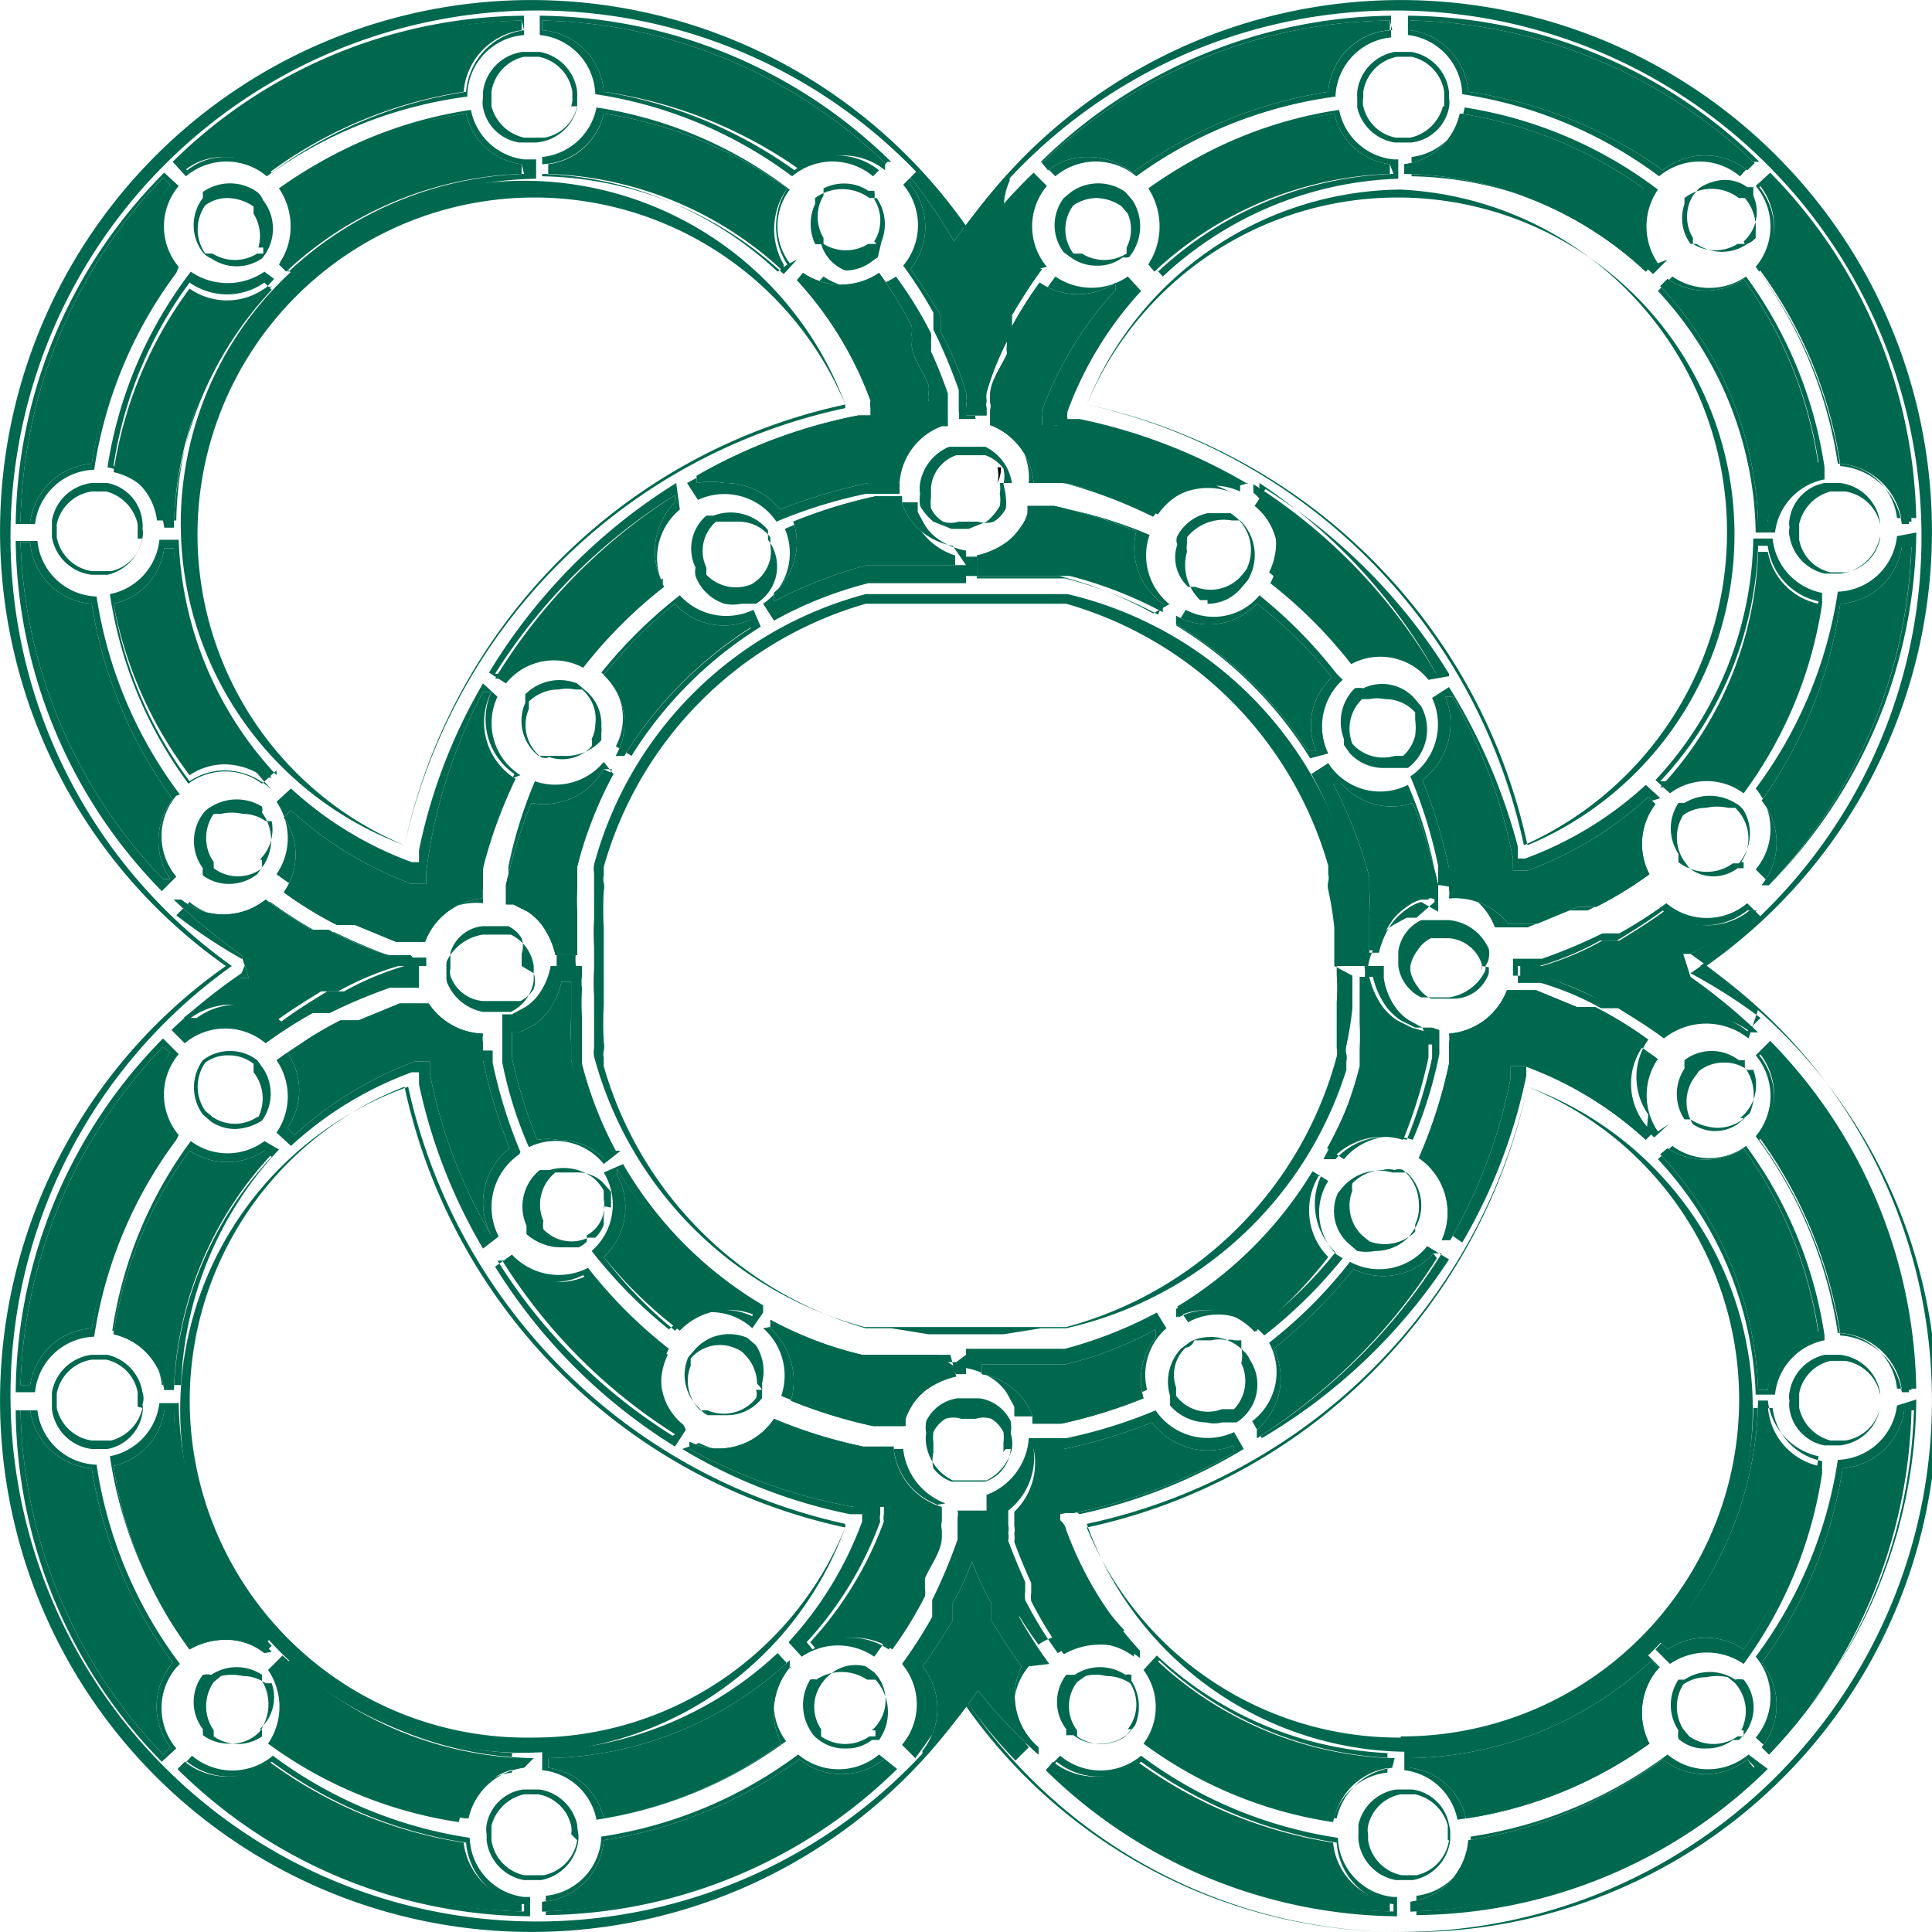 <svg id="ab783182-ebbd-4f94-8846-11fa2584721b" data-name="Capa 1" xmlns="http://www.w3.org/2000/svg" width="16" height="16" viewBox="0 0 16 16"><path d="M4.34,15.57h0ZM4.33.43h0Zm.07,0h0Zm.54,9.73,0-.05Zm0,0,0,0Zm0,.07,0,0Zm2.4,4.09h0l0,0Zm0-12.29L7.3,2Zm-.65-.41v0Zm4.91,13.91h0ZM11.6.42h0Zm-.07,0h0Zm2.92,13.93h0l0,0Zm0-7.2v0l0,0Zm0-5.09,0-.06Zm-.64-.41,0,0,0,0v0Zm.64.41,0-.06Zm-.64-.41,0,0,0,0v0Zm.63,5.5v0l0,0Zm0,7.2h0l0,0ZM11.6.42h0Zm-.07,0h0Zm0,15.14h0ZM7.27,2.07,7.3,2Zm-.65-.41v0Zm.64,12.7h0l0,0ZM4.94,10.15l0-.05Zm0,0,0,0Zm0,.07,0,0ZM4.33.43h0Zm.07,0h0ZM4.34,15.57h0Zm0,0h0ZM4.33.43h0Zm.07,0h0Zm.54,9.73,0-.05Zm0,0,0,0Zm0,.07,0,0Zm2.4,4.09h0l0,0Zm0-12.29L7.3,2Zm-.65-.41v0Zm4.91,13.91h0ZM11.6.42h0Zm-.07,0h0Zm2.92,13.93h0l0,0Zm0-7.2v0l0,0Zm0-5.09,0-.06Zm-.64-.41,0,0,0,0v0Zm.64.41,0-.06Zm-.64-.41,0,0,0,0v0Zm.63,5.5v0l0,0Zm0,7.2h0l0,0ZM11.6.42h0Zm-.07,0h0Zm0,15.14h0ZM7.27,2.07,7.3,2Zm-.65-.41v0Zm.64,12.7h0l0,0ZM4.94,10.15l0-.05Zm0,0,0,0Zm0,.07,0,0ZM4.33.43h0Zm.07,0h0ZM4.34,15.57h0ZM14.46,2.07l0-.06Zm-.64-.41,0,0,0,0v0Zm.63,5.5v0l0,0Zm0,7.2h0l0,0ZM11.6.42h0Zm-.07,0h0Zm0,15.14h0ZM7.27,2.07,7.3,2Zm-.65-.41v0Zm.64,12.7h0l0,0ZM4.94,10.15l0-.05Zm0,0,0,0Zm0,.07,0,0ZM4.33.43h0Zm.07,0h0ZM4.34,15.57h0Zm0,0h0ZM4.33.43h0Zm.07,0h0Zm.54,9.73,0-.05Zm0,0,0,0Zm0,.07,0,0Zm2.4,4.09h0l0,0Zm0-12.29L7.3,2Zm-.65-.41v0Zm4.91,13.91h0ZM11.6.42h0Zm-.07,0h0Zm2.92,13.93h0l0,0Zm0-7.2v0l0,0Zm0-5.09,0-.06Zm-.64-.41,0,0,0,0v0Zm.64.41,0-.06Zm-.64-.41,0,0,0,0v0Zm.63,5.5v0l0,0Zm0,7.2h0l0,0ZM11.6.42h0Zm-.07,0h0Zm0,15.14h0ZM7.27,2.07,7.3,2Zm-.65-.41v0Zm.64,12.7h0l0,0ZM4.94,10.15l0-.05Zm0,0,0,0Zm0,.07,0,0ZM4.33.43h0Zm.07,0h0ZM4.34,15.57h0Z" style="fill:#00684F"/><path d="M7.26,1.64l0,0-.06,0a.38.38,0,0,0-.45,0l0,0,0,0,0,0v0h0s0,0,0,.05v0a.39.39,0,0,0,0,.33l0,0,0,0a.1.1,0,0,0,.05,0A.34.34,0,0,0,7,2.24a.36.36,0,0,0,.2-.06l.07-.05v0l0,0,0,0L7.3,2A.38.38,0,0,0,7.26,1.64Zm0,.38,0,0h0l0,0-.07,0a.35.35,0,0,1-.37,0l0,0,0-.05a.34.34,0,0,1,0-.35h0l0-.06,0,0A.38.38,0,0,1,7,1.52a.35.35,0,0,1,.19.06l.05,0,0,0a.16.16,0,0,1,0,.07.06.06,0,0,1,0,0A.33.33,0,0,1,7.24,2Z" style="fill:#00684F"/><path d="M15.71,4.44v0a.51.51,0,0,1-.49.46h0v0a3.62,3.62,0,0,1-.68,1.63h0v0a.52.52,0,0,1,0,.67h0l.12.12v0a4.21,4.21,0,0,0,1.21-2.91v0ZM14.65,7.33l-.06,0a.56.56,0,0,0,0-.7A3.73,3.73,0,0,0,15.24,5a.55.55,0,0,0,.51-.47h.08A4.25,4.25,0,0,1,14.65,7.33Z" style="fill:#00684F"/><path d="M4.34,15.57h0Zm.48-5.32h0a.26.26,0,0,0,.07-.11A.26.26,0,0,1,4.82,10.25ZM7.21,2.07l0,0Zm-.59-.41v0Zm.64,12.7h0l0,0Zm1-10.49a.28.28,0,0,1,0,.13h0A.28.28,0,0,0,8.29,3.87ZM7.67,12h0a.28.28,0,0,0,0,.13A.28.28,0,0,1,7.67,12Zm3.86,3.57h0Zm2.92-1.21h0l0,0Zm0-12.29,0,0Zm-.59-.41,0,0,0,0v0Zm.63,12.7h0l0,0Zm-2.92,1.21h0ZM7.67,12h0a.28.28,0,0,0,0,.13A.28.28,0,0,1,7.67,12Zm.62-8.13a.28.28,0,0,1,0,.13h0A.28.28,0,0,0,8.29,3.87ZM7.21,2.07l0,0Zm-.59-.41v0Zm.64,12.7h0l0,0ZM4.82,10.25h0a.26.26,0,0,0,.07-.11A.26.26,0,0,1,4.82,10.25Zm-.48,5.32h0Zm0,0h0Zm.48-5.32h0a.26.26,0,0,0,.07-.11A.26.26,0,0,1,4.82,10.25Zm2.44,4.11h0l0,0Zm0-12.29,0,0Zm-.59-.41v0ZM8.29,3.87a.28.28,0,0,1,0,.13h0A.28.28,0,0,0,8.29,3.87ZM7.67,12h0a.28.28,0,0,0,0,.13A.28.28,0,0,1,7.67,12Zm3.86,3.57h0Zm2.92-1.21h0l0,0Zm0-12.29,0,0Zm-.59-.41,0,0,0,0v0Zm.59.41,0,0Zm-.59-.41,0,0,0,0v0Zm.63,12.7h0l0,0Zm-2.92,1.21h0ZM7.67,12h0a.28.28,0,0,0,0,.13A.28.28,0,0,1,7.67,12Zm.62-8.13a.28.28,0,0,1,0,.13h0A.28.28,0,0,0,8.29,3.87ZM7.21,2.07l0,0Zm-.59-.41v0Zm.64,12.7h0l0,0ZM4.82,10.25h0a.26.26,0,0,0,.07-.11A.26.26,0,0,1,4.82,10.25Zm-.48,5.32h0Zm0,0h0Zm.48-5.32h0a.26.26,0,0,0,.07-.11A.26.26,0,0,1,4.82,10.25Zm2.44,4.11h0l0,0Zm0-12.29,0,0Zm-.59-.41v0ZM8.29,3.87a.28.28,0,0,1,0,.13h0A.28.28,0,0,0,8.29,3.87ZM7.67,12h0a.28.28,0,0,0,0,.13A.28.28,0,0,1,7.67,12Zm3.86,3.57h0Zm2.92-1.21h0l0,0Zm0-12.29,0,0Zm-.59-.41,0,0,0,0v0Zm.59.41,0,0Zm-.59-.41,0,0,0,0v0Zm.63,12.7h0l0,0Zm-2.92,1.21h0ZM7.67,12h0a.28.28,0,0,0,0,.13A.28.28,0,0,1,7.67,12Zm.62-8.13a.28.28,0,0,1,0,.13h0A.28.28,0,0,0,8.29,3.87ZM7.21,2.07l0,0Zm-.59-.41v0Zm.64,12.7h0l0,0ZM4.82,10.25h0a.26.26,0,0,0,.07-.11A.26.26,0,0,1,4.82,10.25Zm-.48,5.32h0ZM14.41,2.07l0,0Zm-.59-.41,0,0,0,0v0Zm.63,12.7h0l0,0Zm-2.92,1.21h0ZM7.67,12h0a.28.28,0,0,0,0,.13A.28.28,0,0,1,7.67,12Zm.62-8.13a.28.28,0,0,1,0,.13h0A.28.28,0,0,0,8.29,3.87ZM7.21,2.07l0,0Zm-.59-.41v0Zm.64,12.7h0l0,0ZM4.82,10.25h0a.26.26,0,0,0,.07-.11A.26.26,0,0,1,4.82,10.25Zm-.48,5.32h0Zm0,0h0Zm.48-5.32h0a.26.26,0,0,0,.07-.11A.26.26,0,0,1,4.82,10.25Zm2.44,4.11h0l0,0Zm0-12.29,0,0Zm-.59-.41v0ZM8.29,3.87a.28.28,0,0,1,0,.13h0A.28.28,0,0,0,8.29,3.87ZM7.67,12h0a.28.28,0,0,0,0,.13A.28.28,0,0,1,7.67,12Zm3.86,3.57h0Zm2.92-1.21h0l0,0Zm0-12.29,0,0Zm-.59-.41,0,0,0,0v0Zm.59.41,0,0Zm-.59-.41,0,0,0,0v0Zm.63,12.7h0l0,0Zm-2.92,1.21h0ZM7.67,12h0a.28.28,0,0,0,0,.13A.28.28,0,0,1,7.67,12Zm.62-8.13a.28.28,0,0,1,0,.13h0A.28.28,0,0,0,8.29,3.87ZM7.21,2.07l0,0Zm-.59-.41v0Zm.64,12.7h0l0,0ZM4.82,10.25h0a.26.26,0,0,0,.07-.11A.26.26,0,0,1,4.82,10.25Zm-.48,5.32h0Zm0,0h0Zm.48-5.32h0a.26.26,0,0,0,.07-.11A.26.26,0,0,1,4.82,10.25Zm2.44,4.11h0l0,0Zm0-12.29,0,0Zm-.59-.41v0ZM8.29,3.87a.28.28,0,0,1,0,.13h0A.28.28,0,0,0,8.29,3.87ZM7.67,12h0a.28.28,0,0,0,0,.13A.28.28,0,0,1,7.67,12Zm3.86,3.57h0Zm2.92-1.21h0l0,0Zm0-12.29,0,0Zm-.59-.41,0,0,0,0v0Zm.59.41,0,0Zm-.59-.41,0,0,0,0v0Zm.63,12.7h0l0,0Zm-2.92,1.21h0ZM7.67,12h0a.28.28,0,0,0,0,.13A.28.28,0,0,1,7.67,12Zm.62-8.13a.28.28,0,0,1,0,.13h0A.28.28,0,0,0,8.29,3.87ZM7.21,2.07l0,0Zm-.59-.41v0Zm.64,12.7h0l0,0ZM4.82,10.25h0a.26.26,0,0,0,.07-.11A.26.26,0,0,1,4.82,10.25Zm-.48,5.32h0Zm0,0h0Zm.48-5.32h0a.26.26,0,0,0,.07-.11A.26.26,0,0,1,4.82,10.25ZM7.21,2.07l0,0Zm-.59-.41v0Zm.64,12.7h0l0,0Zm1-10.49a.28.28,0,0,1,0,.13h0A.28.28,0,0,0,8.29,3.87ZM7.67,12h0a.28.28,0,0,0,0,.13A.28.28,0,0,1,7.67,12Zm3.86,3.57h0Zm2.88-13.5,0,0Zm-.59-.41,0,0,0,0v0Zm.63,12.7h0l0,0Zm-2.92,1.21h0Zm-7.19,0h0Zm10.11-1.21h0l0,0Zm-7.19,0h0l0,0ZM7.67,12h0a.28.28,0,0,0,0,.13A.28.28,0,0,1,7.67,12ZM4.82,10.25h0a.26.26,0,0,0,.07-.11A.26.26,0,0,1,4.82,10.25ZM8.29,3.87a.28.28,0,0,1,0,.13h0A.28.28,0,0,0,8.29,3.87Zm6.12-1.8,0,0Zm-.59-.41,0,0,0,0v0Zm-6.61.41,0,0Zm-.59-.41v0Z" style="fill:#010101"/><path d="M7.85,3.53s0-.1,0-.14,0-.05,0-.07,0,0,0-.06a3.65,3.65,0,0,0-.14-.35.59.59,0,0,0,0-.08.25.25,0,0,0,0-.07,3.31,3.31,0,0,0-.29-.47h0a.53.53,0,0,1-.6,0l0,0-.11.12h0a3,3,0,0,1,.61,1l0,.06v0h-.1A4.84,4.84,0,0,0,5.69,4h0l.09.14h0a.52.52,0,0,1,.65.18v0h0a4,4,0,0,1,.74-.23h.28V4a.54.54,0,0,1,.35-.47h0ZM7.44,4H7.19a4.4,4.4,0,0,0-.73.22A.58.58,0,0,0,6,4a.62.62,0,0,0-.23,0l0-.06a4.34,4.34,0,0,1,1.34-.5l0,0h.1v0s0,0,0-.06a.14.14,0,0,1,0-.06,3,3,0,0,0-.61-1l.05-.06a.56.56,0,0,0,.63,0,3.23,3.23,0,0,1,.27.44.25.25,0,0,1,0,.07.3.3,0,0,1,0,.08c0,.11.1.23.14.34a.19.19,0,0,0,0,.07.14.14,0,0,0,0,.06l0,.12A.56.56,0,0,0,7.44,4Z" style="fill:#00684F"/><path d="M13.82,1.66l0,0,0,0v0Zm.59.41,0,0Z" style="fill:#010101"/><path d="M13.73,2.18a.54.54,0,0,1,0-.61v0h0A3.55,3.55,0,0,0,12.13.89h0v0a.51.51,0,0,1-.44.41h0v.16h0a3,3,0,0,1,2,.81v0l.12-.12Zm-.1.07a3,3,0,0,0-2-.81V1.36a.54.54,0,0,0,.46-.42,3.5,3.5,0,0,1,1.52.62.56.56,0,0,0,0,.63Z" style="fill:#00684F"/><path d="M15.09,4.91a.51.51,0,0,1-.41-.45v0h-.16v0a3,3,0,0,1-.81,2l0,0,.12.11h0a.51.51,0,0,1,.61,0h0v0a3.51,3.51,0,0,0,.65-1.57v0Zm-.65,1.56a.58.58,0,0,0-.63,0l-.06,0a3,3,0,0,0,.81-1.95h.08a.54.54,0,0,0,.42.46A3.5,3.5,0,0,1,14.44,6.47Z" style="fill:#00684F"/><path d="M14.13,8A4.4,4.4,0,1,0,8,1.87,4.4,4.4,0,1,0,1.87,8,4.4,4.4,0,1,0,8,14.13,4.4,4.4,0,1,0,14.13,8ZM11.6,16A4.36,4.36,0,0,1,8,14.08l0,0,0,0A4.36,4.36,0,1,1,1.92,8l0,0,0,0A4.36,4.36,0,1,1,8,1.92l0,0,0,0A4.36,4.36,0,1,1,14.08,8l0,0,0,0A4.36,4.36,0,0,1,11.6,16Z" style="fill:#00684F"/><path d="M15.06,5a3.5,3.5,0,0,1-.62,1.52.58.58,0,0,0-.63,0l-.06,0a3,3,0,0,0,.81-1.95h.08A.54.54,0,0,0,15.06,5Z" style="fill:#00684F"/><path d="M15.83,4.49a4.25,4.25,0,0,1-1.18,2.84l-.06,0a.56.56,0,0,0,0-.7A3.73,3.73,0,0,0,15.24,5a.55.55,0,0,0,.51-.47Z" style="fill:#00684F"/><path d="M13.69,2.19l-.06.06a3,3,0,0,0-2-.81V1.36a.54.54,0,0,0,.46-.42,3.5,3.5,0,0,1,1.52.62A.56.56,0,0,0,13.69,2.19Z" style="fill:#00684F"/><path d="M7.8,3.52A.56.56,0,0,0,7.44,4H7.19a4.4,4.4,0,0,0-.73.22A.58.58,0,0,0,6,4a.62.62,0,0,0-.23,0l0-.06a4.34,4.34,0,0,1,1.34-.5l0,0h.1v0s0,0,0-.06a.14.14,0,0,1,0-.06,3,3,0,0,0-.61-1l.05-.06a.56.56,0,0,0,.63,0,3.23,3.23,0,0,1,.27.44.25.25,0,0,1,0,.07.3.3,0,0,1,0,.08c0,.11.1.23.14.34a.19.19,0,0,0,0,.07.14.14,0,0,0,0,.06Z" style="fill:#00684F"/><path d="M6.54,2.18a.51.51,0,0,1,0-.61v0h0A3.51,3.51,0,0,0,4.94.89h0v0a.51.51,0,0,1-.45.41h0v.16h0a3,3,0,0,1,2,.81l0,0,.11-.12Zm-.1.07a3,3,0,0,0-1.95-.81V1.36A.54.54,0,0,0,5,.94a3.5,3.5,0,0,1,1.52.62.58.58,0,0,0,0,.63Z" style="fill:#00684F"/><path d="M6.49,2.19l0,.06a3,3,0,0,0-1.95-.81V1.36A.54.54,0,0,0,5,.94a3.5,3.5,0,0,1,1.52.62A.58.58,0,0,0,6.49,2.19Z" style="fill:#00684F"/><path d="M7.38,1.34A4.21,4.21,0,0,0,4.47.13h0V.29h0a.51.51,0,0,1,.46.49v0h0a3.62,3.62,0,0,1,1.63.68h0a.52.52,0,0,1,.67,0v0l.12-.12Zm-.1.07a.56.56,0,0,0-.7,0A3.73,3.73,0,0,0,5,.76.55.55,0,0,0,4.49.25V.17A4.21,4.21,0,0,1,7.33,1.35Z" style="fill:#00684F"/><path d="M7.33,1.35l0,.06a.56.56,0,0,0-.7,0A3.73,3.73,0,0,0,5,.76.55.55,0,0,0,4.49.25V.17A4.21,4.21,0,0,1,7.33,1.35Z" style="fill:#00684F"/><path d="M4.34,1.32A.51.51,0,0,1,3.9.91v0h0a3.55,3.55,0,0,0-1.58.65h0v0a.54.54,0,0,1,0,.61h0l.12.12v0a3,3,0,0,1,2-.81h0V1.32Zm0,.12a3,3,0,0,0-1.95.81l-.06-.06a.56.56,0,0,0,0-.63A3.5,3.5,0,0,1,3.86.94a.54.54,0,0,0,.46.42Z" style="fill:#00684F"/><path d="M4.32,1.36v.08a3,3,0,0,0-1.95.81l-.06-.06a.56.56,0,0,0,0-.63A3.5,3.5,0,0,1,3.86.94.54.54,0,0,0,4.32,1.36Z" style="fill:#00684F"/><path d="M4.34.13A4.19,4.19,0,0,0,1.43,1.34h0l.11.12,0,0a.52.52,0,0,1,.67,0h0A3.62,3.62,0,0,1,3.87.8h0v0A.51.51,0,0,1,4.34.29h0V.13Zm0,.12a.56.56,0,0,0-.48.51,3.64,3.64,0,0,0-1.61.67.58.58,0,0,0-.37-.13.51.51,0,0,0-.33.11l-.06-.06A4.23,4.23,0,0,1,4.32.17Z" style="fill:#00684F"/><path d="M4.32.17V.25a.56.56,0,0,0-.48.51,3.64,3.64,0,0,0-1.61.67.58.58,0,0,0-.37-.13.51.51,0,0,0-.33.11l-.06-.06A4.23,4.23,0,0,1,4.32.17Z" style="fill:#00684F"/><path d="M2.19,2.25v0a.54.54,0,0,1-.61,0h0A3.55,3.55,0,0,0,.89,3.87v0h0a.51.51,0,0,1,.41.44v0h.16v0a3,3,0,0,1,.81-2h0ZM1.44,4.32H1.36a.54.54,0,0,0-.42-.46,3.4,3.4,0,0,1,.63-1.52.54.54,0,0,0,.62,0l.06.06A3,3,0,0,0,1.44,4.32Z" style="fill:#00684F"/><path d="M2.25,2.37a3,3,0,0,0-.81,2H1.36a.54.54,0,0,0-.42-.46,3.4,3.4,0,0,1,.63-1.52.54.54,0,0,0,.62,0Z" style="fill:#00684F"/><path d="M1.48,2.21a.52.52,0,0,1,0-.67l0,0-.12-.11v0A4.19,4.19,0,0,0,.13,4.34v0H.29v0a.51.51,0,0,1,.49-.45h0v0a3.62,3.62,0,0,1,.68-1.63v0ZM.76,3.84a.56.56,0,0,0-.51.48H.17A4.23,4.23,0,0,1,1.35,1.47l.06.06a.56.56,0,0,0,0,.7A3.64,3.64,0,0,0,.76,3.84Z" style="fill:#00684F"/><path d="M1.43,2.23A3.64,3.64,0,0,0,.76,3.84a.56.56,0,0,0-.51.48H.17A4.23,4.23,0,0,1,1.35,1.47l.06.06A.56.56,0,0,0,1.43,2.23Z" style="fill:#00684F"/><path d="M2.29,6.42a3,3,0,0,1-.81-1.95v0H1.32v0a.51.51,0,0,1-.41.45h0v0a3.51,3.51,0,0,0,.65,1.57v0h0a.51.51,0,0,1,.61,0h0l.12-.11Zm-.1.07a.57.57,0,0,0-.33-.11.52.52,0,0,0-.29.09A3.4,3.4,0,0,1,.94,5a.54.54,0,0,0,.42-.46h.08a3,3,0,0,0,.81,2Z" style="fill:#00684F"/><path d="M2.25,6.44l-.06,0a.57.57,0,0,0-.33-.11.52.52,0,0,0-.29.09A3.4,3.4,0,0,1,.94,5a.54.54,0,0,0,.42-.46h.08A3,3,0,0,0,2.25,6.44Z" style="fill:#00684F"/><path d="M1.49,6.58h0A3.62,3.62,0,0,1,.8,4.94v0h0a.51.51,0,0,1-.49-.46v0H.13v0A4.21,4.21,0,0,0,1.34,7.38v0l.12-.12h0a.52.52,0,0,1,0-.67Zm-.08.7-.06,0A4.21,4.21,0,0,1,.17,4.49H.25A.55.55,0,0,0,.76,5a3.73,3.73,0,0,0,.67,1.62A.56.56,0,0,0,1.41,7.28Z" style="fill:#00684F"/><path d="M1.41,7.28l-.06,0A4.21,4.21,0,0,1,.17,4.49H.25A.55.55,0,0,0,.76,5a3.73,3.73,0,0,0,.67,1.62A.56.56,0,0,0,1.41,7.28Z" style="fill:#00684F"/><path d="M1.48,9.4a.52.52,0,0,1,0-.67h0L1.35,8.6v0A4.21,4.21,0,0,0,.13,11.53v0H.29v0a.51.51,0,0,1,.49-.46h0v0a3.62,3.62,0,0,1,.68-1.63h0ZM.76,11a.55.55,0,0,0-.51.47H.17A4.21,4.21,0,0,1,1.35,8.67l.06.05a.56.56,0,0,0,0,.7A3.73,3.73,0,0,0,.76,11Z" style="fill:#00684F"/><path d="M1.43,9.42A3.73,3.73,0,0,0,.76,11a.55.55,0,0,0-.51.47H.17A4.21,4.21,0,0,1,1.35,8.67l.06.05A.56.56,0,0,0,1.43,9.42Z" style="fill:#00684F"/><path d="M2.19,9.45h0a.51.51,0,0,1-.61,0h0v0a3.51,3.51,0,0,0-.65,1.57v0h0a.51.51,0,0,1,.41.45v0h.16v0a3,3,0,0,1,.81-1.95l0,0Zm-.75,2.06H1.36a.54.54,0,0,0-.42-.46,3.4,3.4,0,0,1,.63-1.52.56.56,0,0,0,.62,0l.06.05A3,3,0,0,0,1.44,11.51Z" style="fill:#00684F"/><path d="M2.25,9.56a3,3,0,0,0-.81,1.95H1.36a.54.54,0,0,0-.42-.46,3.4,3.4,0,0,1,.63-1.52.56.56,0,0,0,.62,0Z" style="fill:#00684F"/><path d="M2.29,13.62a3,3,0,0,1-.81-2v0H1.32v0a.51.51,0,0,1-.41.44h0v0a3.55,3.55,0,0,0,.65,1.58h0a.54.54,0,0,1,.61,0v0l.12-.12Zm-.1.07a.51.51,0,0,0-.33-.11.6.6,0,0,0-.29.08,3.4,3.4,0,0,1-.63-1.52.54.54,0,0,0,.42-.46h.08a3,3,0,0,0,.81,2Z" style="fill:#00684F"/><path d="M2.25,13.63l-.06.06a.51.51,0,0,0-.33-.11.6.6,0,0,0-.29.08,3.4,3.4,0,0,1-.63-1.52.54.54,0,0,0,.42-.46h.08A3,3,0,0,0,2.25,13.63Z" style="fill:#00684F"/><path d="M1.49,13.78v0A3.62,3.62,0,0,1,.8,12.13v0h0a.51.51,0,0,1-.49-.45v0H.13v0a4.19,4.19,0,0,0,1.21,2.91v0l.12-.11,0,0a.52.52,0,0,1,0-.67Zm-.08.69-.06.06A4.23,4.23,0,0,1,.17,11.68H.25a.56.56,0,0,0,.51.48,3.64,3.64,0,0,0,.67,1.61A.56.56,0,0,0,1.41,14.47Z" style="fill:#00684F"/><path d="M1.41,14.47l-.06.06A4.23,4.23,0,0,1,.17,11.68H.25a.56.56,0,0,0,.51.48,3.64,3.64,0,0,0,.67,1.61A.56.56,0,0,0,1.41,14.47Z" style="fill:#00684F"/><path d="M4.34,14.52a3,3,0,0,1-2-.81v0l-.12.12h0a.54.54,0,0,1,0,.61v0h0a3.55,3.55,0,0,0,1.58.65h0v0a.51.51,0,0,1,.44-.41h0v-.16Zm0,.12a.54.54,0,0,0-.46.42,3.5,3.5,0,0,1-1.52-.62.56.56,0,0,0,0-.63l.06-.06a3,3,0,0,0,2,.81Z" style="fill:#00684F"/><path d="M4.32,14.56v.08a.54.54,0,0,0-.46.42,3.5,3.5,0,0,1-1.52-.62.56.56,0,0,0,0-.63l.06-.06A3,3,0,0,0,4.32,14.56Z" style="fill:#00684F"/><path d="M4.34,15.71a.51.51,0,0,1-.45-.49v0h0a3.62,3.62,0,0,1-1.63-.68h0a.52.52,0,0,1-.67,0l0,0-.11.12h0a4.19,4.19,0,0,0,2.91,1.21h0v-.16Zm0,.12a4.28,4.28,0,0,1-2.85-1.18l.06-.06a.56.56,0,0,0,.7,0,3.64,3.64,0,0,0,1.61.67.56.56,0,0,0,.48.51Z" style="fill:#00684F"/><path d="M4.32,15.75v.08a4.28,4.28,0,0,1-2.85-1.18l.06-.06a.56.56,0,0,0,.7,0,3.64,3.64,0,0,0,1.61.67A.56.56,0,0,0,4.32,15.75Z" style="fill:#00684F"/><path d="M6.55,13.81l-.11-.12,0,0a3,3,0,0,1-1.95.81h0v.16h0a.51.51,0,0,1,.45.41v0h0a3.51,3.51,0,0,0,1.57-.65h0v0a.51.51,0,0,1,0-.61Zm-.08.63A3.5,3.5,0,0,1,5,15.06a.54.54,0,0,0-.46-.42v-.08a3,3,0,0,0,2-.81l0,.06A.58.58,0,0,0,6.47,14.44Z" style="fill:#00684F"/><path d="M6.47,14.44A3.5,3.5,0,0,1,5,15.06a.54.54,0,0,0-.46-.42v-.08a3,3,0,0,0,2-.81l0,.06A.58.58,0,0,0,6.47,14.44Z" style="fill:#00684F"/><path d="M7.28,14.53v0a.52.52,0,0,1-.67,0h0a3.62,3.62,0,0,1-1.63.68h0v0a.51.51,0,0,1-.46.49h0v.16h0a4.21,4.21,0,0,0,2.91-1.21h0Zm-2.79,1.3v-.08A.55.55,0,0,0,5,15.24a3.73,3.73,0,0,0,1.62-.67.56.56,0,0,0,.7,0l0,.06A4.25,4.25,0,0,1,4.49,15.83Z" style="fill:#00684F"/><path d="M7.33,14.65a4.25,4.25,0,0,1-2.84,1.18v-.08A.55.55,0,0,0,5,15.24a3.73,3.73,0,0,0,1.62-.67.56.56,0,0,0,.7,0Z" style="fill:#00684F"/><path d="M11.54,15.71a.51.51,0,0,1-.46-.49v0h0a3.62,3.62,0,0,1-1.63-.68h0a.52.52,0,0,1-.67,0v0l-.12.12h0a4.21,4.21,0,0,0,2.91,1.21h0v-.16Zm0,.12a4.25,4.25,0,0,1-2.84-1.18l.05-.06a.56.56,0,0,0,.7,0,3.73,3.73,0,0,0,1.62.67.55.55,0,0,0,.47.51Z" style="fill:#00684F"/><path d="M11.51,15.75v.08a4.25,4.25,0,0,1-2.84-1.18l.05-.06a.56.56,0,0,0,.7,0,3.73,3.73,0,0,0,1.62.67A.55.55,0,0,0,11.51,15.75Z" style="fill:#00684F"/><path d="M11.53,14.52a3,3,0,0,1-1.95-.81l0,0-.11.12h0a.51.51,0,0,1,0,.61v0h0a3.51,3.51,0,0,0,1.57.65h0v0a.51.51,0,0,1,.45-.41h0v-.16Zm0,.12a.54.54,0,0,0-.46.42,3.5,3.5,0,0,1-1.52-.62.58.58,0,0,0,0-.63l.05-.06a3,3,0,0,0,1.95.81Z" style="fill:#00684F"/><path d="M11.51,14.56v.08a.54.54,0,0,0-.46.42,3.5,3.5,0,0,1-1.52-.62.58.58,0,0,0,0-.63l.05-.06A3,3,0,0,0,11.51,14.56Z" style="fill:#00684F"/><path d="M14.48,14.53l0,0a.52.52,0,0,1-.67,0h0a3.62,3.62,0,0,1-1.63.68h0v0a.51.51,0,0,1-.45.49h0v.16h0a4.19,4.19,0,0,0,2.91-1.21h0Zm-2.8,1.3v-.08a.56.56,0,0,0,.48-.51,3.64,3.64,0,0,0,1.61-.67.56.56,0,0,0,.7,0l.06.06A4.28,4.28,0,0,1,11.68,15.83Z" style="fill:#00684F"/><path d="M14.53,14.65a4.28,4.28,0,0,1-2.85,1.18v-.08a.56.56,0,0,0,.48-.51,3.64,3.64,0,0,0,1.61-.67.56.56,0,0,0,.7,0Z" style="fill:#00684F"/><path d="M13.75,13.81l-.12-.12v0a3,3,0,0,1-2,.81h0v.16h0a.51.51,0,0,1,.44.41v0h0a3.55,3.55,0,0,0,1.58-.65h0v0a.54.54,0,0,1,0-.61Zm-.09.63a3.5,3.5,0,0,1-1.52.62.54.54,0,0,0-.46-.42v-.08a3,3,0,0,0,2-.81l.06.06A.56.56,0,0,0,13.66,14.44Z" style="fill:#00684F"/><path d="M13.66,14.44a3.5,3.5,0,0,1-1.52.62.54.54,0,0,0-.46-.42v-.08a3,3,0,0,0,2-.81l.06.06A.56.56,0,0,0,13.66,14.44Z" style="fill:#00684F"/><path d="M15.09,12.1a.51.51,0,0,1-.41-.44v0h-.16v0a3,3,0,0,1-.81,2h0l.12.12v0a.54.54,0,0,1,.61,0h0a3.55,3.55,0,0,0,.65-1.58v0Zm-.65,1.56a.56.56,0,0,0-.63,0l-.06-.06a3,3,0,0,0,.81-2h.08a.54.54,0,0,0,.42.46A3.5,3.5,0,0,1,14.44,13.66Z" style="fill:#00684F"/><path d="M15.06,12.14a3.5,3.5,0,0,1-.62,1.52.56.56,0,0,0-.63,0l-.06-.06a3,3,0,0,0,.81-2h.08A.54.54,0,0,0,15.06,12.14Z" style="fill:#00684F"/><path d="M15.71,11.64v0a.51.51,0,0,1-.49.45h0v0a3.62,3.62,0,0,1-.68,1.63v0h0a.52.52,0,0,1,0,.67l0,0,.12.11v0a4.19,4.19,0,0,0,1.21-2.91v0Zm-1.06,2.89-.06-.06a.56.56,0,0,0,0-.7,3.64,3.64,0,0,0,.67-1.61.56.56,0,0,0,.51-.48h.08A4.28,4.28,0,0,1,14.65,14.53Z" style="fill:#00684F"/><path d="M15.83,11.68a4.28,4.28,0,0,1-1.18,2.85l-.06-.06a.56.56,0,0,0,0-.7,3.64,3.64,0,0,0,.67-1.61.56.56,0,0,0,.51-.48Z" style="fill:#00684F"/><path d="M15.11,11.06a3.51,3.51,0,0,0-.65-1.57v0h0a.51.51,0,0,1-.61,0h0l-.12.11,0,0a3,3,0,0,1,.81,1.95v0h.16v0a.51.51,0,0,1,.41-.45h0Zm-.47.45h-.08a3,3,0,0,0-.81-1.95l.06-.05a.58.58,0,0,0,.63,0,3.5,3.5,0,0,1,.62,1.52A.54.54,0,0,0,14.64,11.51Z" style="fill:#00684F"/><path d="M15.06,11.05a.54.54,0,0,0-.42.46h-.08a3,3,0,0,0-.81-1.95l.06-.05a.58.58,0,0,0,.63,0A3.5,3.5,0,0,1,15.06,11.05Z" style="fill:#00684F"/><path d="M15.87,11.53a4.21,4.21,0,0,0-1.21-2.91v0l-.12.12h0a.52.52,0,0,1,0,.67v0h0a3.62,3.62,0,0,1,.68,1.63v0h0a.51.51,0,0,1,.49.46v0h.16Zm-.12,0a.55.55,0,0,0-.51-.47,3.73,3.73,0,0,0-.67-1.62.56.56,0,0,0,0-.7l.06-.05a4.25,4.25,0,0,1,1.18,2.84Z" style="fill:#00684F"/><path d="M15.83,11.51h-.08a.55.55,0,0,0-.51-.47,3.73,3.73,0,0,0-.67-1.62.56.56,0,0,0,0-.7l.06-.05A4.25,4.25,0,0,1,15.83,11.51Z" style="fill:#00684F"/><path d="M11.88,7.47s0-.08,0-.12V7.2a3.35,3.35,0,0,0-.22-.7v0h0A.51.51,0,0,1,11,6.32h0l-.14.09h0a3.26,3.26,0,0,1,.31.78v.17l0,.21a1.94,1.94,0,0,1,0,.24.37.37,0,0,1,0,.11V8h.16v0h0a.57.57,0,0,1,.11-.25l0,0a.41.41,0,0,1,.1-.09l.11-.06h0l.08,0h0Zm-.11,0h0a.34.34,0,0,0-.12.06.52.52,0,0,0-.11.1s0,0,0,0a.68.68,0,0,0-.12.26h-.08V7.8c0-.08,0-.15,0-.23a1.55,1.55,0,0,0,0-.21s0,0,0,0v-.1a.08.08,0,0,0,0,0,3.83,3.83,0,0,0-.3-.77l.07,0a.55.55,0,0,0,.59.16,4.11,4.11,0,0,1,.21.68v0l0,.06v.07s0,.06,0,.09Z" style="fill:#00684F"/><path d="M11.83,7.45l-.06,0h0a.34.34,0,0,0-.12.06.52.52,0,0,0-.11.1s0,0,0,0a.68.68,0,0,0-.12.26h-.08V7.8c0-.08,0-.15,0-.23a1.55,1.55,0,0,0,0-.21s0,0,0,0v-.1a.08.08,0,0,0,0,0,3.83,3.83,0,0,0-.3-.77l.07,0a.55.55,0,0,0,.59.16,4.11,4.11,0,0,1,.21.68v0l0,.06v.07S11.83,7.42,11.83,7.45Z" style="fill:#00684F"/><path d="M11.86,8.51l-.08,0h0l-.11-.06a.41.41,0,0,1-.1-.09l0,0a.56.56,0,0,1-.11-.26V8h-.16v0a.37.37,0,0,1,0,.11,1.94,1.94,0,0,1,0,.24l0,.21v.17a3.26,3.26,0,0,1-.31.78h0l.14.09h0a.52.52,0,0,1,.57-.16h0v0a3.64,3.64,0,0,0,.22-.71V8.65s0-.07,0-.12v0Zm0,.14h0v.05l0,.06v0a4.11,4.11,0,0,1-.21.68.57.57,0,0,0-.59.16l-.07,0a3.42,3.42,0,0,0,.3-.77.08.08,0,0,0,0,0v0h0V8.68s0,0,0,0a1.77,1.77,0,0,0,0-.2c0-.09,0-.16,0-.24V8.09h.08a.68.68,0,0,0,.12.26l0,0a.52.52,0,0,0,.11.1l.12.06h0l.06,0S11.82,8.61,11.82,8.65Z" style="fill:#00684F"/><path d="M11.83,8.55s0,.06,0,.1h0v.05l0,.06v0a4.11,4.11,0,0,1-.21.68.57.57,0,0,0-.59.16l-.07,0a3.42,3.42,0,0,0,.3-.77.08.08,0,0,0,0,0v0h0V8.68s0,0,0,0a1.77,1.77,0,0,0,0-.2c0-.09,0-.16,0-.24V8.09h.08a.68.68,0,0,0,.12.26l0,0a.52.52,0,0,0,.11.1l.12.06h0Z" style="fill:#00684F"/><path d="M11.07,10.39A.49.49,0,0,1,11,9.78v0l-.13-.08,0,0a3.33,3.33,0,0,1-1.12,1.12h0l.09.13h0a.51.51,0,0,1,.63.11l0,0v0a3.94,3.94,0,0,0,.65-.64v0Zm-.66.64a.55.55,0,0,0-.41-.18.53.53,0,0,0-.24.06l0-.07a3.34,3.34,0,0,0,1.11-1.1l.07,0a.55.55,0,0,0,.12.63A3.58,3.58,0,0,1,10.41,11Z" style="fill:#00684F"/><path d="M11,10.41a3.58,3.58,0,0,1-.61.62.55.55,0,0,0-.41-.18.53.53,0,0,0-.24.06l0-.07a3.34,3.34,0,0,0,1.11-1.1l.07,0A.55.55,0,0,0,11,10.41Z" style="fill:#00684F"/><path d="M11.82,10.32h0a.51.51,0,0,1-.64.13h0a3.86,3.86,0,0,1-.67.67l0,0h0a.51.51,0,0,1-.14.65h0l.08.14h0A4.69,4.69,0,0,0,12,10.43v0Zm-1.41,1.59,0-.07a.56.56,0,0,0,.14-.67,4.57,4.57,0,0,0,.66-.66.55.55,0,0,0,.66-.13l.07,0A4.82,4.82,0,0,1,10.41,11.91Z" style="fill:#00684F"/><path d="M11.9,10.42a4.82,4.82,0,0,1-1.49,1.49l0-.07a.56.56,0,0,0,.14-.67,4.57,4.57,0,0,0,.66-.66.55.55,0,0,0,.66-.13Z" style="fill:#00684F"/><path d="M9.58,10.87h0a3.54,3.54,0,0,1-.76.3H8.64l-.21,0-.24,0H8v.16h0a.57.57,0,0,1,.25.11l0,0a.41.41,0,0,1,.09.1l.06.11h0l0,.08v0h0l.12,0H8.8a3.35,3.35,0,0,0,.7-.22h0v0A.51.51,0,0,1,9.66,11h0Zm-.11.71a4.11,4.11,0,0,1-.68.21h0l-.06,0H8.55s0,0,0-.06h0a.34.34,0,0,0-.06-.12.52.52,0,0,0-.1-.11l0,0a.56.56,0,0,0-.26-.12v-.08H8.2l.23,0,.21,0h.18a3,3,0,0,0,.75-.29l0,.07A.55.55,0,0,0,9.47,11.58Z" style="fill:#00684F"/><path d="M9.47,11.58a4.11,4.11,0,0,1-.68.21h0l-.06,0H8.55s0,0,0-.06h0a.34.34,0,0,0-.06-.12.52.52,0,0,0-.1-.11l0,0a.56.56,0,0,0-.26-.12v-.08H8.2l.23,0,.21,0h.18a3,3,0,0,0,.75-.29l0,.07A.55.55,0,0,0,9.47,11.58Z" style="fill:#00684F"/><path d="M7.92,11.28H7.81l-.24,0-.21,0H7.19a3.54,3.54,0,0,1-.76-.3h0L6.32,11h0a.52.52,0,0,1,.15.56v0h0a3.64,3.64,0,0,0,.71.22h.15l.12,0h0v0l0-.08h0l.06-.11a.41.41,0,0,1,.09-.1l0,0a.56.56,0,0,1,.26-.11H8v-.16Zm0,.12a.68.68,0,0,0-.26.12l0,0a.52.52,0,0,0-.1.11.67.67,0,0,0-.06.12h0s0,0,0,.06H7.29l-.06,0h0a4.11,4.11,0,0,1-.68-.21A.59.59,0,0,0,6.38,11l0-.07a3.05,3.05,0,0,0,.76.29h.18l.2,0,.24,0h.11Z" style="fill:#00684F"/><path d="M7.91,11.32v.08a.68.68,0,0,0-.26.12l0,0a.52.52,0,0,0-.1.11.67.67,0,0,0-.06.12h0s0,0,0,.06H7.29l-.06,0h0a4.11,4.11,0,0,1-.68-.21A.59.59,0,0,0,6.38,11l0-.07a3.05,3.05,0,0,0,.76.29h.18l.2,0,.24,0Z" style="fill:#00684F"/><path d="M6.32,10.81A3.25,3.25,0,0,1,5.16,9.64v0L5,9.71v0H5a.51.51,0,0,1-.1.65l0,0h0a3.94,3.94,0,0,0,.64.65h0A.5.5,0,0,1,6.23,11h0l.09-.13Zm-.09.09a.56.56,0,0,0-.64.12A3.58,3.58,0,0,1,5,10.41a.56.56,0,0,0,.11-.68l0-.05a3.42,3.42,0,0,0,1.14,1.16Z" style="fill:#00684F"/><path d="M6.27,10.84l0,.06a.56.56,0,0,0-.64.12A3.58,3.58,0,0,1,5,10.41a.56.56,0,0,0,.11-.68l0-.05A3.42,3.42,0,0,0,6.27,10.84Z" style="fill:#00684F"/><path d="M5.66,11.8a.49.49,0,0,1-.12-.63v0h0a3.86,3.86,0,0,1-.67-.67l0,0h0a.53.53,0,0,1-.63-.11v0l-.14.1,0,0a4.61,4.61,0,0,0,1.49,1.49h0l.09-.14Zm-.09.09a4.56,4.56,0,0,1-1.45-1.45l.06,0a.55.55,0,0,0,.65.12,4.57,4.57,0,0,0,.66.66.55.55,0,0,0,.12.65Z" style="fill:#00684F"/><path d="M5.61,11.82l0,.07a4.56,4.56,0,0,1-1.45-1.45l.06,0a.55.55,0,0,0,.65.12,4.57,4.57,0,0,0,.66.66A.55.55,0,0,0,5.61,11.82Z" style="fill:#00684F"/><path d="M5.1,9.53a3.16,3.16,0,0,1-.28-.72V8.64l0-.21a1.94,1.94,0,0,1,0-.24.37.37,0,0,1,0-.11V8H4.56v0h0a.57.57,0,0,1-.11.25l0,0a.41.41,0,0,1-.1.09l-.11.06h0l-.08,0h0v0s0,.08,0,.12V8.8a3.35,3.35,0,0,0,.22.7v0h0A.51.51,0,0,1,5,9.64H5l.14-.11ZM5,9.59a.55.55,0,0,0-.38-.15.47.47,0,0,0-.17,0,4.11,4.11,0,0,1-.21-.68v0l0-.06V8.64s0-.06,0-.09l.06,0h0l.12-.06a.52.52,0,0,0,.11-.1l0,0a.68.68,0,0,0,.12-.26h.08V8.2c0,.08,0,.15,0,.23a1.55,1.55,0,0,0,0,.21s0,0,0,0v.14a3.24,3.24,0,0,0,.27.71Z" style="fill:#00684F"/><path d="M5.05,9.53,5,9.59a.55.55,0,0,0-.38-.15.47.47,0,0,0-.17,0,4.11,4.11,0,0,1-.21-.68v0l0-.06V8.64s0-.06,0-.09l.06,0h0l.12-.06a.52.52,0,0,0,.11-.1l0,0a.68.68,0,0,0,.12-.26h.08V8.2c0,.08,0,.15,0,.23a1.55,1.55,0,0,0,0,.21s0,0,0,0v.14A3.24,3.24,0,0,0,5.05,9.53Z" style="fill:#00684F"/><path d="M5,6.31H5a.52.52,0,0,1-.57.16h0v0a3.64,3.64,0,0,0-.22.71v.15s0,.08,0,.12v0h0l.08,0h0l.11.06a.41.41,0,0,1,.1.09l0,0a.56.56,0,0,1,.11.26V8h.16v0a.37.37,0,0,1,0-.11,1.94,1.94,0,0,1,0-.24l0-.21V7.19a3.26,3.26,0,0,1,.31-.78h0Zm-.22.87v.07h0v.11a1.77,1.77,0,0,0,0,.2c0,.09,0,.16,0,.24v.11H4.6a.68.68,0,0,0-.12-.26s0,0,0,0a.52.52,0,0,0-.11-.1l-.12-.06h0l-.06,0s0-.06,0-.1h0v0l0-.06v0a4.11,4.11,0,0,1,.21-.68A.57.57,0,0,0,5,6.37l.07,0A3.42,3.42,0,0,0,4.78,7.18Z" style="fill:#00684F"/><path d="M5.08,6.41a3.42,3.42,0,0,0-.3.77v.07h0v.11a1.77,1.77,0,0,0,0,.2c0,.09,0,.16,0,.24v.11H4.6a.68.68,0,0,0-.12-.26s0,0,0,0a.52.52,0,0,0-.11-.1l-.12-.06h0l-.06,0s0-.06,0-.1h0v0l0-.06v0a4.11,4.11,0,0,1,.21-.68A.57.57,0,0,0,5,6.37Z" style="fill:#00684F"/><path d="M5.6,4h0A4.73,4.73,0,0,0,4.05,5.57v0l.14.09h0a.51.51,0,0,1,.64-.13h0a3.86,3.86,0,0,1,.67-.67l0,0h0a.52.52,0,0,1,.13-.64l0,0Zm-.11.79a4.57,4.57,0,0,0-.66.66.55.55,0,0,0-.66.13l-.07,0A4.68,4.68,0,0,1,5.59,4.1l0,.06A.57.57,0,0,0,5.49,4.83Z" style="fill:#00684F"/><path d="M5.49,4.83a4.57,4.57,0,0,0-.66.66.55.55,0,0,0-.66.13l-.07,0A4.68,4.68,0,0,1,5.59,4.1l0,.06A.57.57,0,0,0,5.49,4.83Z" style="fill:#00684F"/><path d="M6.24,5.05h0a.52.52,0,0,1-.61-.12l0,0v0a3.94,3.94,0,0,0-.65.64v0a.49.49,0,0,1,.12.61v0l.13.08,0,0A3.34,3.34,0,0,1,6.3,5.19h0ZM5.17,6.26l-.07,0A.55.55,0,0,0,5,5.59,3.58,3.58,0,0,1,5.59,5a.54.54,0,0,0,.63.13l0,.07A3.34,3.34,0,0,0,5.17,6.26Z" style="fill:#00684F"/><path d="M6.26,5.17A3.34,3.34,0,0,0,5.17,6.26l-.07,0A.55.55,0,0,0,5,5.59,3.58,3.58,0,0,1,5.59,5a.54.54,0,0,0,.63.13Z" style="fill:#00684F"/><path d="M8,4.56h0a.57.57,0,0,1-.25-.11l0,0a.41.41,0,0,1-.09-.1l-.06-.11h0s0,0,0-.08v0h0l-.12,0H7.2a3.35,3.35,0,0,0-.7.22h0v0A.51.51,0,0,1,6.32,5h0l.09.14h0a3.26,3.26,0,0,1,.78-.31h.17l.21,0,.24,0H8V4.56Zm0,.12H7.8l-.23,0-.21,0H7.18a3.83,3.83,0,0,0-.77.3l0-.07a.55.55,0,0,0,.16-.59,4.11,4.11,0,0,1,.68-.21h0l.06,0h.16l0,.06h0a.67.67,0,0,0,.06.12.52.52,0,0,0,.1.11s0,0,0,0a.56.56,0,0,0,.26.12Z" style="fill:#00684F"/><path d="M7.91,4.6v.08H7.8l-.23,0-.21,0H7.18a3.83,3.83,0,0,0-.77.3l0-.07a.55.55,0,0,0,.16-.59,4.11,4.11,0,0,1,.68-.21h0l.06,0h.16l0,.06h0a.67.67,0,0,0,.06.12.52.52,0,0,0,.1.11s0,0,0,0A.56.56,0,0,0,7.91,4.6Z" style="fill:#00684F"/><path d="M12,5.58a4.73,4.73,0,0,0-1.52-1.53h0l-.09.14h0a.51.51,0,0,1,.13.64v0h0a3.86,3.86,0,0,1,.67.67l0,0h0a.51.51,0,0,1,.64.13l0,0L12,5.6Zm-.11,0a.56.56,0,0,0-.43-.19.52.52,0,0,0-.24,0,4.57,4.57,0,0,0-.66-.66.55.55,0,0,0-.13-.66l0-.07A4.58,4.58,0,0,1,11.9,5.59Z" style="fill:#00684F"/><path d="M11.9,5.59l-.06,0a.56.56,0,0,0-.43-.19.52.52,0,0,0-.24,0,4.57,4.57,0,0,0-.66-.66.55.55,0,0,0-.13-.66l0-.07A4.58,4.58,0,0,1,11.9,5.59Z" style="fill:#00684F"/><path d="M11.07,5.58a3.94,3.94,0,0,0-.64-.65h0a.49.49,0,0,1-.61.12h0l-.08.13,0,0a3.34,3.34,0,0,1,1.11,1.1v0L11,6.24v0a.52.52,0,0,1,.12-.61l0,0Zm-.17.64-.07,0A3.34,3.34,0,0,0,9.74,5.17l0-.07A.55.55,0,0,0,10.41,5a3.58,3.58,0,0,1,.62.61A.54.54,0,0,0,10.9,6.22Z" style="fill:#00684F"/><path d="M10.9,6.22l-.07,0A3.34,3.34,0,0,0,9.74,5.17l0-.07A.55.55,0,0,0,10.41,5a3.58,3.58,0,0,1,.62.61A.54.54,0,0,0,10.9,6.22Z" style="fill:#00684F"/><path d="M9.68,5a.52.52,0,0,1-.16-.57v0h0a3.64,3.64,0,0,0-.71-.22H8.65l-.12,0h0v0s0,.05,0,.08h0l-.06.11a.41.41,0,0,1-.09.1l0,0a.56.56,0,0,1-.26.11H8v.16h.15l.24,0,.21,0h.17a3.26,3.26,0,0,1,.78.31h0L9.69,5Zm-.09.09a3.42,3.42,0,0,0-.77-.3H8.64l-.2,0-.24,0H8.09V4.6a.68.68,0,0,0,.26-.12l0,0a.52.52,0,0,0,.1-.11.34.34,0,0,0,.06-.12h0s0,0,0-.06h.16l.06,0h0a4.11,4.11,0,0,1,.68.21A.57.57,0,0,0,9.63,5Z" style="fill:#00684F"/><path d="M9.63,5l0,.07a3.42,3.42,0,0,0-.77-.3H8.64l-.2,0-.24,0H8.09V4.6a.68.68,0,0,0,.26-.12l0,0a.52.52,0,0,0,.1-.11.34.34,0,0,0,.06-.12h0s0,0,0-.06h.16l.06,0h0a4.11,4.11,0,0,1,.68.21A.57.57,0,0,0,9.63,5Z" style="fill:#00684F"/><path d="M9.38,1.66l-.06-.07,0,0a.39.39,0,0,0-.45,0l-.06.05h0l0,0a.37.37,0,0,0,0,.45l0,0,.07.05a.36.36,0,0,0,.2.06.34.34,0,0,0,.22-.07.1.1,0,0,0,.05,0l0,0,0,0A.4.4,0,0,0,9.38,1.66Zm-.05.39h0l0,.05,0,0a.35.35,0,0,1-.37,0l-.07,0,0,0a.33.33,0,0,1,0-.4l0,0,0,0a.35.35,0,0,1,.19-.06.38.38,0,0,1,.21.07l0,0,.05.06A.33.33,0,0,1,9.33,2.05Z" style="fill:#00684F"/><path d="M14,8.06l-.05,0,0,0,0,0,.05,0a4.41,4.41,0,0,0,.58-.47l0,0-.11-.11h0a.52.52,0,0,1-.67,0v0l0,0a3.73,3.73,0,0,1-.39.25l-.07,0-.07,0a4.4,4.4,0,0,1-.5.21l-.06,0-.06,0h-.06l-.06,0h0v.14h0l.06,0h.06l.06,0,.06,0a4.4,4.4,0,0,1,.5.21l.07,0,.07,0a3.73,3.73,0,0,1,.39.25l0,0v0a.52.52,0,0,1,.67,0h0l.11-.11,0,0A4.41,4.41,0,0,0,14,8.06Zm.48.54a.56.56,0,0,0-.7,0c-.12-.09-.25-.17-.38-.25l-.07,0-.07,0a2.41,2.41,0,0,0-.5-.21l-.07,0-.06,0-.06,0h0V8h.05l0,0,.06,0,.07,0a2.41,2.41,0,0,0,.5-.21l.07,0,.07,0c.13-.08.26-.16.38-.25a.56.56,0,0,0,.7,0l.06,0A3.94,3.94,0,0,1,14,7.9l-.06,0-.06,0,0,0,0,0,.06,0,.06,0a4.89,4.89,0,0,1,.56.46Z" style="fill:#00684F"/><path d="M14,8.09a4.89,4.89,0,0,1,.56.46l-.06,0a.56.56,0,0,0-.7,0c-.12-.09-.25-.17-.38-.25l-.07,0-.07,0a2.41,2.41,0,0,0-.5-.21l-.07,0-.06,0-.06,0h0V8h.05l0,0,.06,0,.07,0a2.41,2.41,0,0,0,.5-.21l.07,0,.07,0c.13-.08.26-.16.38-.25a.56.56,0,0,0,.7,0l.06,0A3.94,3.94,0,0,1,14,7.9l-.06,0-.06,0,0,0,0,0,.06,0Z" style="fill:#00684F"/><path d="M13.73,9.37a.53.53,0,0,1,0-.6v0h0a3.31,3.31,0,0,0-.47-.29l-.07,0-.08,0-.35-.14-.06,0h0l-.07,0-.14,0h0v0a.54.54,0,0,1-.47.35h0v0s0,.06,0,.09V8.8a4.05,4.05,0,0,1-.23.75v0h0a.51.51,0,0,1,.19.65v0l.13.09v0a4.54,4.54,0,0,0,.53-1.38v-.1h0l.06,0a3,3,0,0,1,1,.61h0l.12-.11Zm-.1.07a3,3,0,0,0-1-.61l-.06,0-.06,0h0v.1s0,0,0,0a4.34,4.34,0,0,1-.5,1.34l-.07,0a.55.55,0,0,0-.19-.68A4,4,0,0,0,12,8.81V8.64a.19.19,0,0,0,0-.08.56.56,0,0,0,.48-.36l.12,0,.06,0h0l.06,0,.34.14.08,0,.07,0a3.23,3.23,0,0,1,.44.27.54.54,0,0,0,0,.62Z" style="fill:#00684F"/><path d="M13.69,9.38l-.06.06a3,3,0,0,0-1-.61l-.06,0-.06,0h0v.1s0,0,0,0a4.34,4.34,0,0,1-.5,1.34l-.07,0a.55.55,0,0,0-.19-.68A4,4,0,0,0,12,8.81V8.64a.19.19,0,0,0,0-.08.56.56,0,0,0,.48-.36l.12,0,.06,0h0l.06,0,.34.14.08,0,.07,0a3.23,3.23,0,0,1,.44.27A.54.54,0,0,0,13.69,9.38Z" style="fill:#00684F"/><path d="M12.65,9h0V9A4.75,4.75,0,0,1,9,12.62H9v0A2.84,2.84,0,1,0,12.65,9ZM11.6,14.39A2.79,2.79,0,0,1,9,12.65,4.75,4.75,0,0,0,12.65,9a2.79,2.79,0,0,1-1.05,5.38Z" style="fill:#00684F"/><path d="M8.94,12.54A4.4,4.4,0,0,0,10.3,12h0l-.08-.14h0a.52.52,0,0,1-.65-.18v0h0a4,4,0,0,1-.74.23H8.52v0a.54.54,0,0,1-.35.47h0v0s0,.1,0,.14,0,.05,0,.07,0,0,0,.06a3.65,3.65,0,0,0,.14.35l0,.08a.25.25,0,0,0,0,.07,3.31,3.31,0,0,0,.29.47h0a.53.53,0,0,1,.6,0l0,0,.11-.12h0a3,3,0,0,1-.61-1l0-.06v0h.1Zm-.16,0v0s0,0,0,.06a.14.14,0,0,1,0,.06,3,3,0,0,0,.61,1l0,.06a.53.53,0,0,0-.34-.11.6.6,0,0,0-.29.08,3.23,3.23,0,0,1-.27-.44.25.25,0,0,1,0-.07l0-.08c-.05-.11-.1-.23-.14-.34a.25.25,0,0,0,0-.07.14.14,0,0,0,0-.06l0-.12A.56.56,0,0,0,8.56,12h.25a4.4,4.4,0,0,0,.73-.22.58.58,0,0,0,.68.19l0,.06a4.29,4.29,0,0,1-1.33.5l-.06,0Z" style="fill:#00684F"/><path d="M8.83,12.67a3,3,0,0,0,.61,1l0,.06a.53.53,0,0,0-.34-.11.6.6,0,0,0-.29.08,3.23,3.23,0,0,1-.27-.44.25.25,0,0,1,0-.07l0-.08c-.05-.11-.1-.23-.14-.34a.25.25,0,0,0,0-.07.14.14,0,0,0,0-.06l0-.12A.56.56,0,0,0,8.56,12h.25a4.4,4.4,0,0,0,.73-.22.58.58,0,0,0,.68.19l0,.06a4.29,4.29,0,0,1-1.33.5l-.06,0H8.78v0s0,0,0,.06A.14.14,0,0,1,8.83,12.67Z" style="fill:#00684F"/><path d="M8.69,13.78l0,0a3.73,3.73,0,0,1-.25-.39l0-.07,0-.07a4.4,4.4,0,0,1-.21-.5s0,0,0-.06l0-.06v-.06a.14.14,0,0,1,0-.06v0H7.93v0a.14.14,0,0,1,0,.06v.06l0,.06s0,0,0,.06a4.4,4.4,0,0,1-.21.5l0,.07,0,.07a3.73,3.73,0,0,1-.25.39l0,0h0a.52.52,0,0,1,0,.67v0l.11.11,0,0A4.41,4.41,0,0,0,7.94,14l0-.05,0,0,0,0,0,.05a4.41,4.41,0,0,0,.47.58l0,0,.11-.11v0a.52.52,0,0,1,0-.67Zm-.09.69,0,.06A3.94,3.94,0,0,1,8.1,14l0-.06a.21.21,0,0,1,0-.06l0,0,0,0,0,.06,0,.06a4.89,4.89,0,0,1-.46.56l0-.06a.56.56,0,0,0,0-.7c.09-.12.17-.25.25-.38l0-.07,0-.07a2.41,2.41,0,0,0,.21-.5.25.25,0,0,0,0-.07.14.14,0,0,0,0-.06l0-.06v0H8v0s0,0,0,.06a.14.14,0,0,0,0,.06.25.25,0,0,0,0,.07,2.41,2.41,0,0,0,.21.5l0,.07,0,.07c.08.13.16.26.25.38A.56.56,0,0,0,8.6,14.47Z" style="fill:#00684F"/><path d="M8.6,14.47l0,.06A3.94,3.94,0,0,1,8.1,14l0-.06a.21.21,0,0,1,0-.06l0,0,0,0,0,.06,0,.06a4.89,4.89,0,0,1-.46.56l0-.06a.56.56,0,0,0,0-.7c.09-.12.17-.25.25-.38l0-.07,0-.07a2.41,2.41,0,0,0,.21-.5.25.25,0,0,0,0-.07.14.14,0,0,0,0-.06l0-.06v0H8v0s0,0,0,.06a.14.14,0,0,0,0,.06.25.25,0,0,0,0,.07,2.41,2.41,0,0,0,.21.5l0,.07,0,.07c.08.13.16.26.25.38A.56.56,0,0,0,8.6,14.47Z" style="fill:#00684F"/><path d="M7,12.62A4.75,4.75,0,0,1,3.38,9V9h0A2.84,2.84,0,1,0,7,12.65v0ZM4.4,14.39A2.79,2.79,0,0,1,3.35,9,4.75,4.75,0,0,0,7,12.65,2.79,2.79,0,0,1,4.4,14.39Z" style="fill:#00684F"/><path d="M7.83,12.45A.54.54,0,0,1,7.48,12v0H7.2a4.05,4.05,0,0,1-.75-.23h0a.5.5,0,0,1-.66.18h0L5.65,12h0a4.37,4.37,0,0,0,1.39.54h.1v0l0,.06a3,3,0,0,1-.61,1h0l.11.12,0,0a.53.53,0,0,1,.6,0h0a3.31,3.31,0,0,0,.29-.47.25.25,0,0,0,0-.07.59.59,0,0,0,0-.08,3.65,3.65,0,0,0,.14-.35s0,0,0-.06,0,0,0-.07,0-.09,0-.14v0Zm-.06.15a.14.14,0,0,0,0,.07l0,.06c0,.11-.09.23-.14.34l0,.08a.25.25,0,0,1,0,.07,3.23,3.23,0,0,1-.27.44.56.56,0,0,0-.63,0l-.05-.06a3,3,0,0,0,.61-1,.14.14,0,0,1,0-.06l0-.06v0H7.13l-.06,0A4.48,4.48,0,0,1,5.71,12l0-.06a.55.55,0,0,0,.7-.19,4,4,0,0,0,.74.23h.25a.56.56,0,0,0,.36.48Z" style="fill:#00684F"/><path d="M7.8,12.48l0,.12a.14.14,0,0,0,0,.07l0,.06c0,.11-.09.23-.14.34l0,.08a.25.25,0,0,1,0,.07,3.23,3.23,0,0,1-.27.44.56.56,0,0,0-.63,0l-.05-.06a3,3,0,0,0,.61-1,.14.14,0,0,1,0-.06l0-.06v0H7.13l-.06,0A4.48,4.48,0,0,1,5.71,12l0-.06a.55.55,0,0,0,.7-.19,4,4,0,0,0,.74.23h.25A.56.56,0,0,0,7.8,12.48Z" style="fill:#00684F"/><path d="M4.31,9.54a4,4,0,0,1-.23-.74v0s0,0,0,0,0,0,0,0v0h0s0-.07,0-.1v0H4a.54.54,0,0,1-.47-.35v0h0l-.14,0-.07,0h0l-.06,0-.35.14-.08,0-.07,0a3.31,3.31,0,0,0-.47.29h0v0a.53.53,0,0,1,0,.6l0,0,.12.11h0a3,3,0,0,1,1-.61l.06,0h0v.1A4.52,4.52,0,0,0,4,10.34v0l.13-.1h0a.53.53,0,0,1,.17-.68h0Zm-.23.71,0,0a4.17,4.17,0,0,1-.52-1.36l0,0v-.1h0l-.06,0-.06,0a3,3,0,0,0-1,.61l-.06-.06a.54.54,0,0,0,0-.62,3.23,3.23,0,0,1,.44-.27l.07,0,.08,0,.34-.14.06,0h0l.06,0,.12,0A.56.56,0,0,0,4,8.56a.19.19,0,0,0,0,.08v.07a0,0,0,0,0,0,0v.07a4.4,4.4,0,0,0,.22.73A.57.57,0,0,0,4.08,10.25Z" style="fill:#00684F"/><path d="M4.08,10.25l0,0a4.17,4.17,0,0,1-.52-1.36l0,0v-.1h0l-.06,0-.06,0a3,3,0,0,0-1,.61l-.06-.06a.54.54,0,0,0,0-.62,3.23,3.23,0,0,1,.44-.27l.07,0,.08,0,.34-.14.06,0h0l.06,0,.12,0A.56.56,0,0,0,4,8.56a.19.19,0,0,0,0,.08v.07a0,0,0,0,0,0,0v.07a4.4,4.4,0,0,0,.22.73A.57.57,0,0,0,4.08,10.25Z" style="fill:#00684F"/><path d="M3.53,8V7.93h0l-.06,0H3.39l-.06,0-.06,0a4.4,4.4,0,0,1-.5-.21l-.07,0-.07,0a3.73,3.73,0,0,1-.39-.25l0,0v0a.52.52,0,0,1-.67,0h0l-.11.11,0,0A4.41,4.41,0,0,0,2,7.94l.05,0,0,0,0,0L2,8.06a4.41,4.41,0,0,0-.58.47l0,0,.11.11h0a.52.52,0,0,1,.67,0v0l0,0a3.73,3.73,0,0,1,.39-.25l.07,0,.07,0a4.4,4.4,0,0,1,.5-.21l.06,0,.06,0h.06l.06,0h0V8Zm0,0h0l-.05,0-.06,0-.07,0a2.41,2.41,0,0,0-.5.21l-.07,0-.07,0c-.13.08-.26.16-.38.25a.59.59,0,0,0-.37-.14.57.57,0,0,0-.33.11l-.06,0A3.94,3.94,0,0,1,2,8.1l.06,0,.06,0,0,0,0,0-.06,0L2,7.91a4.89,4.89,0,0,1-.56-.46l.06,0a.56.56,0,0,0,.7,0c.12.09.25.17.38.25l.07,0,.07,0a2.41,2.41,0,0,0,.5.21l.07,0,.06,0,.05,0h0V8Z" style="fill:#00684F"/><path d="M3.48,8V8h0l-.05,0-.06,0-.07,0a2.41,2.41,0,0,0-.5.21l-.07,0-.07,0c-.13.08-.26.16-.38.25a.59.59,0,0,0-.37-.14.57.57,0,0,0-.33.11l-.06,0A3.94,3.94,0,0,1,2,8.1l.06,0,.06,0,0,0,0,0-.06,0L2,7.91a4.89,4.89,0,0,1-.56-.46l.06,0a.56.56,0,0,0,.7,0c.12.09.25.17.38.25l.07,0,.07,0a2.41,2.41,0,0,0,.5.21l.07,0,.06,0,.05,0h0Z" style="fill:#00684F"/><path d="M4.31,6.42a.51.51,0,0,1-.19-.65v0L4,5.66v0a4.54,4.54,0,0,0-.53,1.38v.1h0l-.06,0a3,3,0,0,1-1-.61h0l-.12.11,0,0a.53.53,0,0,1,0,.6v0h0a3.31,3.31,0,0,0,.47.29l.07,0,.08,0,.35.14.06,0h0l.07,0,.14,0h0v0A.54.54,0,0,1,4,7.48H4v0s0-.06,0-.1h0V7.2a4.05,4.05,0,0,1,.23-.75v0ZM4,7.19v.17a.19.19,0,0,0,0,.08.56.56,0,0,0-.48.36l-.12,0-.06,0h0l-.06,0-.34-.14-.08,0-.07,0a3.23,3.23,0,0,1-.44-.27.54.54,0,0,0,0-.62l.06-.06a3,3,0,0,0,1,.61l.06,0,.06,0h0v-.1l0,0A4.34,4.34,0,0,1,4,5.73l.07,0a.55.55,0,0,0,.19.68A4,4,0,0,0,4,7.19Z" style="fill:#00684F"/><path d="M4.27,6.45A4,4,0,0,0,4,7.19v.17a.19.19,0,0,0,0,.08.56.56,0,0,0-.48.36l-.12,0-.06,0h0l-.06,0-.34-.14-.08,0-.07,0a3.23,3.23,0,0,1-.44-.27.54.54,0,0,0,0-.62l.06-.06a3,3,0,0,0,1,.61l.06,0,.06,0h0v-.1l0,0A4.34,4.34,0,0,1,4,5.73l.07,0A.55.55,0,0,0,4.27,6.45Z" style="fill:#00684F"/><path d="M7,3.35A2.84,2.84,0,1,0,3.35,7h0V7A4.75,4.75,0,0,1,7,3.38h0ZM3.35,7A2.79,2.79,0,1,1,7,3.35,4.75,4.75,0,0,0,3.35,7Z" style="fill:#00684F"/><path d="M11.2,8v0a1.85,1.85,0,0,0,0-.23c0-.1,0-.21,0-.31s0,0,0-.06h0s0,0,0-.06h0a.19.19,0,0,0,0-.07A3.17,3.17,0,0,0,8.84,4.92l-.07,0H8.63l-.31,0H7.68l-.31,0H7.3l-.06,0h0l-.07,0A3.17,3.17,0,0,0,4.92,7.16a.19.19,0,0,0,0,.07h0s0,0,0,0h0s0,0,0,.07,0,.21,0,.31a1.85,1.85,0,0,0,0,.23v.18a1.85,1.85,0,0,0,0,.23c0,.1,0,.21,0,.31s0,0,0,.06h0s0,0,0,.06h0a.19.19,0,0,0,0,.07,3.17,3.17,0,0,0,2.24,2.24l.07,0h.14l.31,0h.64l.31,0H8.7l.06,0h0l.07,0a3.17,3.17,0,0,0,2.24-2.24.19.19,0,0,0,0-.07h0a.07.07,0,0,1,0,0h0s0,0,0-.07,0-.21,0-.31a1.85,1.85,0,0,0,0-.23V8Zm0,.08v.05c0,.07,0,.15,0,.22a2.87,2.87,0,0,1-.05.31.15.15,0,0,0,0,.07h0a.13.13,0,0,1,0,.06h0s0,.05,0,.07A3.16,3.16,0,0,1,8.83,11l-.07,0H8.62l-.31.05H7.69l-.31-.05H7.24l-.07,0A3.16,3.16,0,0,1,5,8.83s0-.05,0-.07h0a.13.13,0,0,1,0-.06h0a.15.15,0,0,0,0-.07,2.87,2.87,0,0,1,0-.31c0-.07,0-.15,0-.22V7.91c0-.07,0-.15,0-.22a2.87,2.87,0,0,1,0-.31.15.15,0,0,0,0-.07h0a.13.13,0,0,1,0-.06h0s0,0,0-.07A3.16,3.16,0,0,1,7.17,5l.07,0h.14l.31,0h.62l.31,0h.14l.07,0A3.16,3.16,0,0,1,11,7.17s0,0,0,.07h0a.13.13,0,0,1,0,.06h0a.15.15,0,0,0,0,.07,2.87,2.87,0,0,1,.05.31c0,.07,0,.15,0,.22V8Z" style="fill:#00684F"/><path d="M10.32,4a4.54,4.54,0,0,0-1.38-.53h-.1v0a.33.33,0,0,1,0-.06,3,3,0,0,1,.61-1h0l-.11-.12,0,0a.53.53,0,0,1-.6,0h0a3.31,3.31,0,0,0-.29.47.25.25,0,0,0,0,.07l0,.08a3.65,3.65,0,0,0-.14.35s0,0,0,.06,0,.05,0,.07,0,.09,0,.14v0h0A.54.54,0,0,1,8.52,4V4H8.8a4.05,4.05,0,0,1,.75.23h0a.51.51,0,0,1,.65-.19h0L10.34,4Zm-.09.09a.55.55,0,0,0-.68.19A4,4,0,0,0,8.81,4H8.56a.56.56,0,0,0-.36-.48l0-.12a.14.14,0,0,0,0-.07l0-.06c0-.11.09-.23.14-.34a.3.3,0,0,1,0-.08.25.25,0,0,1,0-.07,3.23,3.23,0,0,1,.27-.44.56.56,0,0,0,.63,0l0,.06a3,3,0,0,0-.61,1,.14.14,0,0,1,0,.06l0,.06v0h.1l0,0a4.34,4.34,0,0,1,1.34.5Z" style="fill:#00684F"/><path d="M10.27,4l0,.07a.55.55,0,0,0-.68.19A4,4,0,0,0,8.81,4H8.56a.56.56,0,0,0-.36-.48l0-.12a.14.14,0,0,0,0-.07l0-.06c0-.11.09-.23.14-.34a.3.3,0,0,1,0-.08.25.25,0,0,1,0-.07,3.23,3.23,0,0,1,.27-.44.56.56,0,0,0,.63,0l0,.06a3,3,0,0,0-.61,1,.14.14,0,0,1,0,.06l0,.06v0h.1l0,0A4.34,4.34,0,0,1,10.27,4Z" style="fill:#00684F"/><path d="M8.67,2.21a.52.52,0,0,1,0-.67v0l-.11-.11,0,0A4.41,4.41,0,0,0,8.06,2l0,.05,0,0,0,0,0-.05a4.41,4.41,0,0,0-.47-.58l0,0-.11.11v0a.52.52,0,0,1,0,.67h0l0,0a3.73,3.73,0,0,1,.25.39l0,.07,0,.07a4.4,4.4,0,0,1,.21.5s0,0,0,.06l0,.06v.06a.14.14,0,0,1,0,.06v0h.14v0a.14.14,0,0,1,0-.06V3.39l0-.06s0,0,0-.06a4.4,4.4,0,0,1,.21-.5l0-.07,0-.07a3.73,3.73,0,0,1,.25-.39l0,0Zm-.29.4,0,.07,0,.07a2.41,2.41,0,0,0-.21.5.25.25,0,0,0,0,.07.14.14,0,0,0,0,.06s0,0,0,.06v0H8v0l0-.06a.14.14,0,0,0,0-.06.25.25,0,0,0,0-.07,2.41,2.41,0,0,0-.21-.5l0-.07,0-.07c-.08-.13-.16-.26-.25-.38a.56.56,0,0,0,0-.7l0-.06A3.94,3.94,0,0,1,7.9,2l0,.06,0,.06,0,0,0,0a.21.21,0,0,1,0-.06l0-.06a4.89,4.89,0,0,1,.46-.56l0,.06a.56.56,0,0,0,0,.7C8.54,2.35,8.46,2.48,8.38,2.61Z" style="fill:#00684F"/><path d="M8.63,2.23c-.09.12-.17.25-.25.38l0,.07,0,.07a2.41,2.41,0,0,0-.21.5.25.25,0,0,0,0,.07.14.14,0,0,0,0,.06s0,0,0,.06v0H8v0l0-.06a.14.14,0,0,0,0-.06.25.25,0,0,0,0-.07,2.41,2.41,0,0,0-.21-.5l0-.07,0-.07c-.08-.13-.16-.26-.25-.38a.56.56,0,0,0,0-.7l0-.06A3.94,3.94,0,0,1,7.9,2l0,.06,0,.06,0,0,0,0a.21.21,0,0,1,0-.06l0-.06a4.89,4.89,0,0,1,.46-.56l0,.06A.56.56,0,0,0,8.63,2.23Z" style="fill:#00684F"/><path d="M11.53.13A4.21,4.21,0,0,0,8.62,1.34h0l.12.12v0a.52.52,0,0,1,.67,0h0A3.62,3.62,0,0,1,11.06.8h0v0a.51.51,0,0,1,.46-.49h0V.13Zm0,.12A.55.55,0,0,0,11,.76a3.73,3.73,0,0,0-1.62.67.58.58,0,0,0-.37-.13.52.52,0,0,0-.33.11l-.05-.06A4.21,4.21,0,0,1,11.51.17Z" style="fill:#00684F"/><path d="M11.51.17V.25A.55.55,0,0,0,11,.76a3.73,3.73,0,0,0-1.62.67.58.58,0,0,0-.37-.13.52.52,0,0,0-.33.11l-.05-.06A4.21,4.21,0,0,1,11.51.17Z" style="fill:#00684F"/><path d="M14.57,1.34A4.19,4.19,0,0,0,11.66.13h0V.29h0a.51.51,0,0,1,.45.49v0h0a3.62,3.62,0,0,1,1.63.68h0a.52.52,0,0,1,.67,0l0,0,.11-.12Zm-.1.07a.56.56,0,0,0-.7,0A3.64,3.64,0,0,0,12.16.76a.56.56,0,0,0-.48-.51V.17a4.23,4.23,0,0,1,2.85,1.18Z" style="fill:#00684F"/><path d="M14.53,1.35l-.06.06a.56.56,0,0,0-.7,0A3.64,3.64,0,0,0,12.16.76a.56.56,0,0,0-.48-.51V.17A4.23,4.23,0,0,1,14.53,1.35Z" style="fill:#00684F"/><path d="M11.54,1.32a.51.51,0,0,1-.45-.41v0h0a3.51,3.51,0,0,0-1.57.65h0v0a.51.51,0,0,1,0,.61h0l.11.12,0,0a3,3,0,0,1,1.95-.81h0V1.32Zm0,.12a3,3,0,0,0-1.95.81l-.05-.06a.58.58,0,0,0,0-.63A3.5,3.5,0,0,1,11.05.94a.54.54,0,0,0,.46.42Z" style="fill:#00684F"/><path d="M11.51,1.36v.08a3,3,0,0,0-1.95.81l-.05-.06a.58.58,0,0,0,0-.63A3.5,3.5,0,0,1,11.05.94.54.54,0,0,0,11.51,1.36Z" style="fill:#00684F"/><path d="M15.87,4.34a4.19,4.19,0,0,0-1.21-2.91v0l-.12.11,0,0a.52.52,0,0,1,0,.67h0v0a3.62,3.62,0,0,1,.68,1.63v0h0a.51.51,0,0,1,.49.45v0h.16Zm-.12,0a.56.56,0,0,0-.51-.48,3.64,3.64,0,0,0-.67-1.61.56.56,0,0,0,0-.7l.06-.06a4.28,4.28,0,0,1,1.18,2.85Z" style="fill:#00684F"/><path d="M15.83,4.32h-.08a.56.56,0,0,0-.51-.48,3.64,3.64,0,0,0-.67-1.61.56.56,0,0,0,0-.7l.06-.06A4.28,4.28,0,0,1,15.83,4.32Z" style="fill:#00684F"/><path d="M13.75,6.61l-.12-.11h0a3,3,0,0,1-1,.61l-.06,0h0v-.1A4.84,4.84,0,0,0,12,5.69v0l-.14.09v0a.52.52,0,0,1-.18.65h0v0a4,4,0,0,1,.23.74v.06s0,0,0,0v0h0s0,.07,0,.1v0h0a.54.54,0,0,1,.47.35v0h0l.14,0,.07,0h0l.06,0,.35-.14.08,0,.07,0a3.31,3.31,0,0,0,.47-.29h0v0a.53.53,0,0,1,0-.6Zm-.09.63a3.23,3.23,0,0,1-.44.27l-.07,0-.08,0-.34.14-.06,0h0l-.06,0-.12,0A.56.56,0,0,0,12,7.44a.19.19,0,0,0,0-.08V7.19a4.4,4.4,0,0,0-.22-.73.59.59,0,0,0,.19-.69l.06,0a4.34,4.34,0,0,1,.5,1.34s0,0,0,0v.1h0l.06,0,.06,0a3,3,0,0,0,1-.61l.06.06A.54.54,0,0,0,13.66,7.24Z" style="fill:#00684F"/><path d="M13.66,7.24a3.23,3.23,0,0,1-.44.27l-.07,0-.08,0-.34.14-.06,0h0l-.06,0-.12,0A.56.56,0,0,0,12,7.44a.19.19,0,0,0,0-.08V7.19a4.4,4.4,0,0,0-.22-.73.59.59,0,0,0,.19-.69l.06,0a4.34,4.34,0,0,1,.5,1.34s0,0,0,0v.1h0l.06,0,.06,0a3,3,0,0,0,1-.61l.06.06A.54.54,0,0,0,13.66,7.24Z" style="fill:#00684F"/><path d="M11.6,1.57A2.83,2.83,0,0,0,9,3.35v0H9A4.75,4.75,0,0,1,12.62,7v0h0A2.84,2.84,0,0,0,11.6,1.57ZM12.65,7A4.75,4.75,0,0,0,9,3.35,2.79,2.79,0,1,1,12.65,7Z" style="fill:#00684F"/><path d="M15.11,3.87a3.55,3.55,0,0,0-.65-1.58h0a.54.54,0,0,1-.61,0v0l-.12.12h0a3,3,0,0,1,.81,2v0h.16v0a.51.51,0,0,1,.41-.44h0Zm-.47.45h-.08a3,3,0,0,0-.81-1.95l.06-.06a.56.56,0,0,0,.63,0,3.5,3.5,0,0,1,.62,1.52A.54.54,0,0,0,14.64,4.32Z" style="fill:#00684F"/><path d="M15.06,3.86a.54.54,0,0,0-.42.46h-.08a3,3,0,0,0-.81-1.95l.06-.06a.56.56,0,0,0,.63,0A3.5,3.5,0,0,1,15.06,3.86Z" style="fill:#00684F"/><path d="M7.25,13.91l0,0-.07,0a.38.38,0,0,0-.42,0,.1.1,0,0,0-.05,0h0v0l0,0a.4.4,0,0,0,0,.42.2.2,0,0,0,.06.07l0,0a.35.35,0,0,0,.24.08.33.33,0,0,0,.21-.07l.06,0,0,0h0l0,0A.4.4,0,0,0,7.25,13.91Zm0,.42h0l0,.05-.05,0a.35.35,0,0,1-.4,0l0,0,0-.06a.33.33,0,0,1,0-.37l0,0,0,0A.36.36,0,0,1,7,13.8a.34.34,0,0,1,.17,0l.07.05,0,0A.33.33,0,0,1,7.22,14.33Z" style="fill:#00684F"/><path d="M4.78,15.11a.38.38,0,0,0-.31-.29H4.33a.36.36,0,0,0-.3.29.22.22,0,0,0,0,.08v.05a.38.38,0,0,0,.31.33h.14a.38.38,0,0,0,.31-.33.43.43,0,0,0,0-.05S4.78,15.14,4.78,15.11Zm0,.13a.35.35,0,0,1-.28.29H4.34a.35.35,0,0,1-.27-.29v-.12a.36.36,0,0,1,.27-.26h.12a.34.34,0,0,1,.27.26.17.17,0,0,1,0,.07Z" style="fill:#00684F"/><path d="M2.17,13.92l0-.05,0,0a.38.38,0,0,0-.42,0,.18.18,0,0,0-.07,0l0,0a.37.37,0,0,0,0,.45l0,.05,0,0a.36.36,0,0,0,.22.07.32.32,0,0,0,.23-.08l0,0a.18.18,0,0,0,.05-.07A.38.38,0,0,0,2.17,13.92Zm0,.4h0l0,.06,0,0a.35.35,0,0,1-.4,0l0,0,0-.05a.35.35,0,0,1,0-.4l0,0,.06-.05a.41.41,0,0,1,.18,0,.33.33,0,0,1,.19.06l.05,0,0,0A.35.35,0,0,1,2.15,14.32Z" style="fill:#00684F"/><path d="M1.18,11.53a.38.38,0,0,0-.29-.31H.76a.38.38,0,0,0-.33.31s0,0,0,.07,0,0,0,.07A.38.38,0,0,0,.76,12H.89a.36.36,0,0,0,.29-.3.2.2,0,0,0,0-.07A.15.15,0,0,0,1.18,11.53Zm0,.13a.36.36,0,0,1-.26.27H.76a.35.35,0,0,1-.29-.27v-.12a.35.35,0,0,1,.29-.28H.88a.34.34,0,0,1,.26.27v.12Z" style="fill:#00684F"/><path d="M2.18,8.85l-.05-.07,0,0a.37.37,0,0,0-.45,0l0,0v0h0l0,0a.38.38,0,0,0,0,.45l0,0,.07.06a.36.36,0,0,0,.2.06.44.44,0,0,0,.22-.07l0,0,0,0,0,0A.38.38,0,0,0,2.18,8.85Zm0,.4h0l0,0-.05,0a.33.33,0,0,1-.37,0l-.06-.05,0,0a.35.35,0,0,1,0-.4l0,0,0,0a.31.31,0,0,1,.19-.06.33.33,0,0,1,.21.07l0,0,0,.07A.35.35,0,0,1,2.14,9.25Z" style="fill:#00684F"/><path d="M2.17,6.73a.1.1,0,0,0,0-.05l0,0a.4.4,0,0,0-.42,0,.2.2,0,0,0-.07.06l0,0a.38.38,0,0,0,0,.45.21.21,0,0,0,0,.06l0,0a.36.36,0,0,0,.22.07.38.38,0,0,0,.23-.08l0,0,.05-.07A.38.38,0,0,0,2.17,6.73Zm0,.39h0l0,.07,0,0a.33.33,0,0,1-.4,0l0,0,0-.05a.35.35,0,0,1,0-.4l0,0,.06,0a.41.41,0,0,1,.18,0,.33.33,0,0,1,.19.06l.05,0,0,0A.35.35,0,0,1,2.15,7.12Z" style="fill:#00684F"/><path d="M1.18,4.33A.36.36,0,0,0,.89,4H.76a.38.38,0,0,0-.33.31s0,0,0,.07,0,0,0,.07a.38.38,0,0,0,.33.31H.89a.38.38,0,0,0,.29-.31.15.15,0,0,0,0-.07A.2.2,0,0,0,1.18,4.33Zm0,.13a.34.34,0,0,1-.26.27H.76a.35.35,0,0,1-.29-.28V4.34a.35.35,0,0,1,.29-.27H.88a.36.36,0,0,1,.26.27v.12Z" style="fill:#00684F"/><path d="M2.18,1.66a.18.18,0,0,0-.05-.07l0,0a.39.39,0,0,0-.45,0l0,.05h0s0,0,0,0a.37.37,0,0,0,0,.45l0,0a.18.18,0,0,0,.07.05.37.37,0,0,0,.42,0l0,0,0,0a0,0,0,0,0,0,0A.38.38,0,0,0,2.18,1.66Zm0,.39h0l0,.05-.05,0a.35.35,0,0,1-.37,0l-.06,0,0,0a.35.35,0,0,1,0-.4l0,0,0,0a.31.31,0,0,1,.19-.06.4.4,0,0,1,.21.07l0,0,0,.06A.35.35,0,0,1,2.14,2.05Z" style="fill:#00684F"/><path d="M4.4.42h0Zm-.07,0h0Z" style="fill:#00684F"/><path d="M4.78.76A.38.38,0,0,0,4.47.43H4.33A.38.38,0,0,0,4,.76V.81A.22.22,0,0,0,4,.89a.36.36,0,0,0,.3.29h.14A.38.38,0,0,0,4.78.89s0-.05,0-.08A.43.43,0,0,0,4.78.76Zm0,.12a.34.34,0,0,1-.27.26H4.34A.36.36,0,0,1,4.07.88V.76A.35.35,0,0,1,4.34.47h.12a.35.35,0,0,1,.28.29V.81A.17.17,0,0,1,4.73.88Z" style="fill:#00684F"/><path d="M7.27,2.07,7.3,2Zm-.61-.39h0Z" style="fill:#00684F"/><path d="M11.6.42h0Zm-.07,0h0Z" style="fill:#00684F"/><path d="M12,.76a.38.38,0,0,0-.31-.33h-.14a.38.38,0,0,0-.31.33.43.43,0,0,0,0,.05s0,0,0,.08a.38.38,0,0,0,.31.29h.14A.36.36,0,0,0,12,.89a.22.22,0,0,0,0-.08Zm-.05.12a.36.36,0,0,1-.27.26h-.12a.34.34,0,0,1-.27-.26.17.17,0,0,1,0-.07V.76a.35.35,0,0,1,.28-.29h.12a.35.35,0,0,1,.27.29V.88Z" style="fill:#00684F"/><path d="M14.41,2.07l0,0Z" style="fill:#00684F"/><path d="M13.85,1.68h0Zm.61.39,0-.06Z" style="fill:#00684F"/><path d="M14.45,1.64l0,0-.05,0a.37.37,0,0,0-.45,0l0,0,0,0v0l0,0h0l0,.05v0a.36.36,0,0,0,.05.33l0,0,0,0,.05,0a.37.37,0,0,0,.42,0,.18.18,0,0,0,.07-.05l0,0v0l0,0,0-.06A.38.38,0,0,0,14.45,1.64Zm0,.38,0,0h0l0,0-.06,0a.35.35,0,0,1-.37,0l0,0,0-.05a.34.34,0,0,1,0-.35h0l.05-.06,0,0a.4.4,0,0,1,.21-.07.31.31,0,0,1,.19.06l.05,0,0,0,0,.07a.08.08,0,0,1,0,0A.33.33,0,0,1,14.44,2Z" style="fill:#00684F"/><path d="M15.57,4.33A.38.38,0,0,0,15.24,4h-.13a.36.36,0,0,0-.29.3.2.2,0,0,0,0,.07.15.15,0,0,0,0,.07.38.38,0,0,0,.29.31h.13a.38.38,0,0,0,.33-.31s0,0,0-.07S15.57,4.36,15.57,4.33Zm0,.13a.35.35,0,0,1-.29.28h-.12a.34.34,0,0,1-.26-.27V4.34a.36.36,0,0,1,.26-.27h.12a.35.35,0,0,1,.29.27v.12Z" style="fill:#00684F"/><path d="M14.45,7.16v0l0,0Z" style="fill:#00684F"/><path d="M14.44,6.71l0,0a.2.2,0,0,0-.07-.06.4.4,0,0,0-.42,0l-.05,0h0s0,0,0,0a.38.38,0,0,0,0,.42l0,.07,0,0a.38.38,0,0,0,.23.08.36.36,0,0,0,.22-.07l.05,0,0,0v0l0,0A.38.38,0,0,0,14.44,6.71Zm0,.43h0l0,.05-.05,0a.33.33,0,0,1-.4,0l0,0-.05-.07a.35.35,0,0,1,0-.37l0,0,0,0a.33.33,0,0,1,.19-.06.41.41,0,0,1,.18,0l.06,0,0,0A.35.35,0,0,1,14.42,7.14Z" style="fill:#00684F"/><path d="M14.45,8.84l0-.06-.05,0a.37.37,0,0,0-.45,0l0,0,0,.07a.38.38,0,0,0,0,.42l0,0,0,0,.05,0a.44.44,0,0,0,.22.07.36.36,0,0,0,.2-.06l.07-.06,0,0A.38.38,0,0,0,14.45,8.84Zm0,.42h0l0,0-.06.05a.33.33,0,0,1-.37,0l0,0,0,0a.35.35,0,0,1,0-.37l.05-.07,0,0a.33.33,0,0,1,.21-.07.31.31,0,0,1,.19.06l.05,0,0,0A.35.35,0,0,1,14.41,9.26Z" style="fill:#00684F"/><path d="M15.57,11.53a.38.38,0,0,0-.33-.31h-.13a.38.38,0,0,0-.29.31.15.15,0,0,0,0,.07.2.2,0,0,0,0,.07.36.36,0,0,0,.29.3h.13a.38.38,0,0,0,.33-.31s0-.05,0-.07S15.57,11.55,15.57,11.53Zm0,.13a.35.35,0,0,1-.29.27h-.12a.36.36,0,0,1-.26-.27v-.12a.34.34,0,0,1,.26-.27h.12a.35.35,0,0,1,.29.28v.12Z" style="fill:#00684F"/><path d="M14.44,13.91l0,0a.18.18,0,0,0-.07,0,.38.38,0,0,0-.42,0l-.05,0h0v0l0,0a.38.38,0,0,0,0,.42.18.18,0,0,0,0,.07l0,0a.32.32,0,0,0,.23.08.36.36,0,0,0,.22-.07l.05,0,0,0h0l0,0A.36.36,0,0,0,14.44,13.91Zm0,.42h0l0,.05-.05,0a.35.35,0,0,1-.4,0l0,0-.05-.06a.35.35,0,0,1,0-.37l0,0,0,0a.33.33,0,0,1,.19-.06.41.41,0,0,1,.18,0l.06.05,0,0A.35.35,0,0,1,14.42,14.33Z" style="fill:#00684F"/><path d="M12,15.11a.36.36,0,0,0-.3-.29h-.14a.38.38,0,0,0-.31.29s0,.05,0,.08a.43.43,0,0,0,0,.05.38.38,0,0,0,.31.33h.14a.38.38,0,0,0,.31-.33v-.05A.22.22,0,0,0,12,15.11Zm0,.13a.35.35,0,0,1-.27.29h-.12a.35.35,0,0,1-.28-.29v-.05a.17.17,0,0,1,0-.07.34.34,0,0,1,.27-.26h.12a.36.36,0,0,1,.27.26v.12Z" style="fill:#00684F"/><path d="M9.37,13.92l0-.05a.1.1,0,0,0-.05,0,.38.38,0,0,0-.42,0l-.07,0,0,0a.37.37,0,0,0,0,.45l0,.05.06,0a.33.33,0,0,0,.21.07.35.35,0,0,0,.24-.08l0,0,.06-.07A.4.4,0,0,0,9.37,13.92Zm0,.4h0l-.05.06,0,0a.35.35,0,0,1-.4,0l0,0,0-.05a.33.33,0,0,1,0-.4l0,0,.07-.05a.34.34,0,0,1,.17,0,.36.36,0,0,1,.2.06l0,0,0,0A.33.33,0,0,1,9.34,14.32Z" style="fill:#00684F"/><path d="M8.37,11.87a.3.3,0,0,0,0-.1.34.34,0,0,0-.26-.19H7.93a.34.34,0,0,0-.26.19.3.3,0,0,0,0,.1.28.28,0,0,0,0,.09v0h0a.4.4,0,0,0,.22.3h0l.07,0h.14l.07,0h0A.4.4,0,0,0,8.38,12v0A.28.28,0,0,0,8.37,11.87Zm0,.13a.31.31,0,0,1-.21.27h0l-.06,0H7.88a.33.33,0,0,1-.15-.11l0,0h0a.28.28,0,0,1,0-.13h0a.06.06,0,0,1,0,0s0-.05,0-.08a.36.36,0,0,1,0-.09.27.27,0,0,1,.1-.11.21.21,0,0,1,.13,0h.12a.21.21,0,0,1,.13,0,.27.27,0,0,1,.1.11.36.36,0,0,1,0,.09s0,0,0,.08A.06.06,0,0,1,8.33,12Z" style="fill:#00684F"/><path d="M4.85,5.72l-.07-.06,0,0a.4.4,0,0,0-.43.09l0,.07s0,0,0,0a.37.37,0,0,0,.11.44l.05,0,.07,0,.12,0a.39.39,0,0,0,.28-.13l0-.06a.17.17,0,0,0,0-.05A.36.36,0,0,0,4.85,5.72Zm.05.4a.05.05,0,0,1,0,0,.15.15,0,0,1,0,.06.33.33,0,0,1-.35.09.09.09,0,0,1-.07,0l0,0a.34.34,0,0,1-.1-.4s0,0,0,0l0-.06a.35.35,0,0,1,.25-.1.3.3,0,0,1,.13,0l0,0,.06,0A.32.32,0,0,1,4.93,6,.28.28,0,0,1,4.9,6.12Z" style="fill:#00684F"/><path d="M4.42,8h0v0a.34.34,0,0,0-.19-.26l-.1,0H4a.4.4,0,0,0-.3.22v0a.19.19,0,0,0,0,.07.13.13,0,0,0,0,.06V8a.13.13,0,0,0,0,.06.19.19,0,0,0,0,.07v0h0A.4.4,0,0,0,4,8.38h.13l.1,0a.34.34,0,0,0,.19-.26V8h0V8Zm0,.06h0v0a.21.21,0,0,1,0,.13.27.27,0,0,1-.11.1l-.09,0H4a.31.31,0,0,1-.27-.21h0a.14.14,0,0,1,0-.06V7.94s0,0,0-.05h0A.31.31,0,0,1,4,7.67h.12l.09,0a.27.27,0,0,1,.11.1.21.21,0,0,1,0,.13V8h0V8Z" style="fill:#00684F"/><path d="M4.94,10.15l0-.05Zm0,0,0,0Zm0,.07,0,0Z" style="fill:#00684F"/><path d="M5,9.93v0l0-.07v0h0a.39.39,0,0,0-.08-.1.41.41,0,0,0-.37-.07l-.08,0,0,0a.39.39,0,0,0-.11.46l0,0,0,.07a.43.43,0,0,0,.28.11l.15,0,0,0a.18.18,0,0,0,.07-.05h0l0,0v0l0,0,0-.05s0,0,0,0v0A.28.28,0,0,0,5,9.93Zm0,.06a.22.22,0,0,1,0,.08l0,.07a.26.26,0,0,1-.07.11h0l-.06,0,0,0a.32.32,0,0,1-.37-.07.18.18,0,0,1,0-.07l0,0a.34.34,0,0,1,.1-.4l0,0,.07,0h.1a.3.3,0,0,1,.22.08l.07.08h0l0,0a.05.05,0,0,1,0,0v0h0V10Z" style="fill:#00684F"/><path d="M6.26,11.14l-.07-.06,0,0a.38.38,0,0,0-.43.09l-.06.07a.08.08,0,0,1,0,0,.37.37,0,0,0,.09.42.2.2,0,0,0,.07.06l0,0,.15,0a.37.37,0,0,0,.3-.14l0-.05a.25.25,0,0,0,0-.07A.4.4,0,0,0,6.26,11.14Zm0,.37a.09.09,0,0,1,0,.07l0,0a.34.34,0,0,1-.4.1l0,0-.06,0a.34.34,0,0,1-.08-.37.08.08,0,0,0,0,0l0-.06a.32.32,0,0,1,.38-.08l0,0a.18.18,0,0,1,.07.05.35.35,0,0,1,.1.24A.18.18,0,0,1,6.31,11.51Z" style="fill:#00684F"/><path d="M10.13,11.1a.09.09,0,0,1,.06,0A.09.09,0,0,0,10.13,11.1Z" style="fill:#00684F"/><path d="M10.35,11.26l0,0a.18.18,0,0,0-.05-.07.38.38,0,0,0-.44-.08h0l-.08.06a.4.4,0,0,0-.09.39l0,.08,0,0a.41.41,0,0,0,.3.14.27.27,0,0,0,.13,0l.07,0,.05,0A.37.37,0,0,0,10.35,11.26Zm-.13.41-.05,0-.05,0a.33.33,0,0,1-.38-.11l0,0,0-.07a.31.31,0,0,1,.08-.33s.05,0,.07-.06h0l.14,0a.27.27,0,0,1,.13,0,.09.09,0,0,1,.06,0l.06,0,0,.06a.08.08,0,0,1,0,0,.31.31,0,0,1,0,.13A.34.34,0,0,1,10.22,11.67Z" style="fill:#00684F"/><path d="M11.65,9.71l-.05,0-.07,0a.4.4,0,0,0-.4.11l-.05.06,0,0a.36.36,0,0,0,.09.42l.07.06,0,0a.4.4,0,0,0,.15,0,.38.38,0,0,0,.28-.12l.05-.07s0,0,0,0A.37.37,0,0,0,11.65,9.71Zm.07.43,0,0,0,.06a.36.36,0,0,1-.38.08l0,0-.06-.05a.34.34,0,0,1-.08-.37.05.05,0,0,1,0,0,.15.15,0,0,1,0-.06.36.36,0,0,1,.25-.11.18.18,0,0,1,.1,0,.09.09,0,0,1,.07,0l0,0a.37.37,0,0,1,.13.27A.35.35,0,0,1,11.72,10.14Z" style="fill:#00684F"/><path d="M12.33,7.93a.19.19,0,0,0,0-.07v0h0A.4.4,0,0,0,12,7.62h-.13l-.1,0a.34.34,0,0,0-.19.26V8h0V8h0v0a.34.34,0,0,0,.19.26l.1,0H12a.4.4,0,0,0,.3-.22v0a.19.19,0,0,0,0-.07.13.13,0,0,0,0-.06V8A.13.13,0,0,0,12.33,7.93Zm0,.08v.05s0,0,0,0h0a.31.31,0,0,1-.27.21h-.12l-.09,0a.27.27,0,0,1-.11-.1.31.31,0,0,1-.06-.13V8h0V8h0v0a.31.31,0,0,1,.06-.13.27.27,0,0,1,.11-.1l.09,0H12a.31.31,0,0,1,.27.21h0a.14.14,0,0,1,0,.06V8Z" style="fill:#00684F"/><path d="M11.77,5.85l0,0-.05-.06a.36.36,0,0,0-.43-.09l0,0a.18.18,0,0,0-.07,0,.39.39,0,0,0-.09.42s0,0,0,.05l.05.07a.38.38,0,0,0,.28.12l.12,0,.08,0,0,0A.4.4,0,0,0,11.77,5.85Zm-.15.41,0,0-.07,0a.34.34,0,0,1-.35-.1l0,0,0,0a.34.34,0,0,1,.08-.37l.06,0,0,0a.31.31,0,0,1,.13,0,.33.33,0,0,1,.25.11l0,.06,0,0a.51.51,0,0,1,0,.13A.33.33,0,0,1,11.62,6.26Z" style="fill:#00684F"/><path d="M10.27,4.31l-.07,0,0,0,0,0h0a.39.39,0,0,0-.37.14l0,.05a.25.25,0,0,0,0,.07.4.4,0,0,0,.11.4l.06,0,0,0L10,5a.36.36,0,0,0,.27-.12l.06-.07a.08.08,0,0,1,0,0h0A.4.4,0,0,0,10.27,4.31Zm.05.41,0,0-.05.06a.34.34,0,0,1-.37.08.05.05,0,0,1,0,0l-.06,0a.33.33,0,0,1-.09-.35.09.09,0,0,1,0-.07.08.08,0,0,1,0,0A.37.37,0,0,1,10,4.25l.13,0,0,0,.06,0A.36.36,0,0,1,10.32,4.72Z" style="fill:#00684F"/><path d="M8.38,4h0a.4.4,0,0,0-.22-.3h0l-.07,0H7.93l-.07,0h0A.4.4,0,0,0,7.62,4V4a.28.28,0,0,0,0,.09.3.3,0,0,0,0,.1.47.47,0,0,0,.11.13l.15.06h.14l.15-.06a.47.47,0,0,0,.11-.13.3.3,0,0,0,0-.1.28.28,0,0,0,0-.09Zm-.05.12a.36.36,0,0,1,0,.09.27.27,0,0,1-.1.11.21.21,0,0,1-.13,0H7.94a.21.21,0,0,1-.13,0,.27.27,0,0,1-.1-.11.36.36,0,0,1,0-.09s0,0,0-.08a.06.06,0,0,1,0,0,.31.31,0,0,1,.21-.27h0l.06,0h.18a.33.33,0,0,1,.15.11l0,0h0a.28.28,0,0,1,0,.13h0a.06.06,0,0,1,0,0S8.33,4.09,8.33,4.12Z" style="fill:#00684F"/><path d="M6.36,4.47l0-.08,0,0a.4.4,0,0,0-.45-.12l0,0-.06,0a.36.36,0,0,0-.09.43l0,0a.18.18,0,0,0,0,.07A.38.38,0,0,0,6,5a.35.35,0,0,0,.14,0l.05,0,.07,0h0v0h0a.05.05,0,0,1,0,0h0l0,0h0s0,0,0,0A.36.36,0,0,0,6.36,4.47Zm-.14.37,0,0,0,0a.34.34,0,0,1-.37-.08l0-.06a.08.08,0,0,1,0,0,.32.32,0,0,1,.08-.38l.06,0,0,0,.13,0a.33.33,0,0,1,.26.13l0,0,0,.07a.31.31,0,0,1,0,.1A.32.32,0,0,1,6.22,4.84Z" style="fill:#00684F"/></svg>